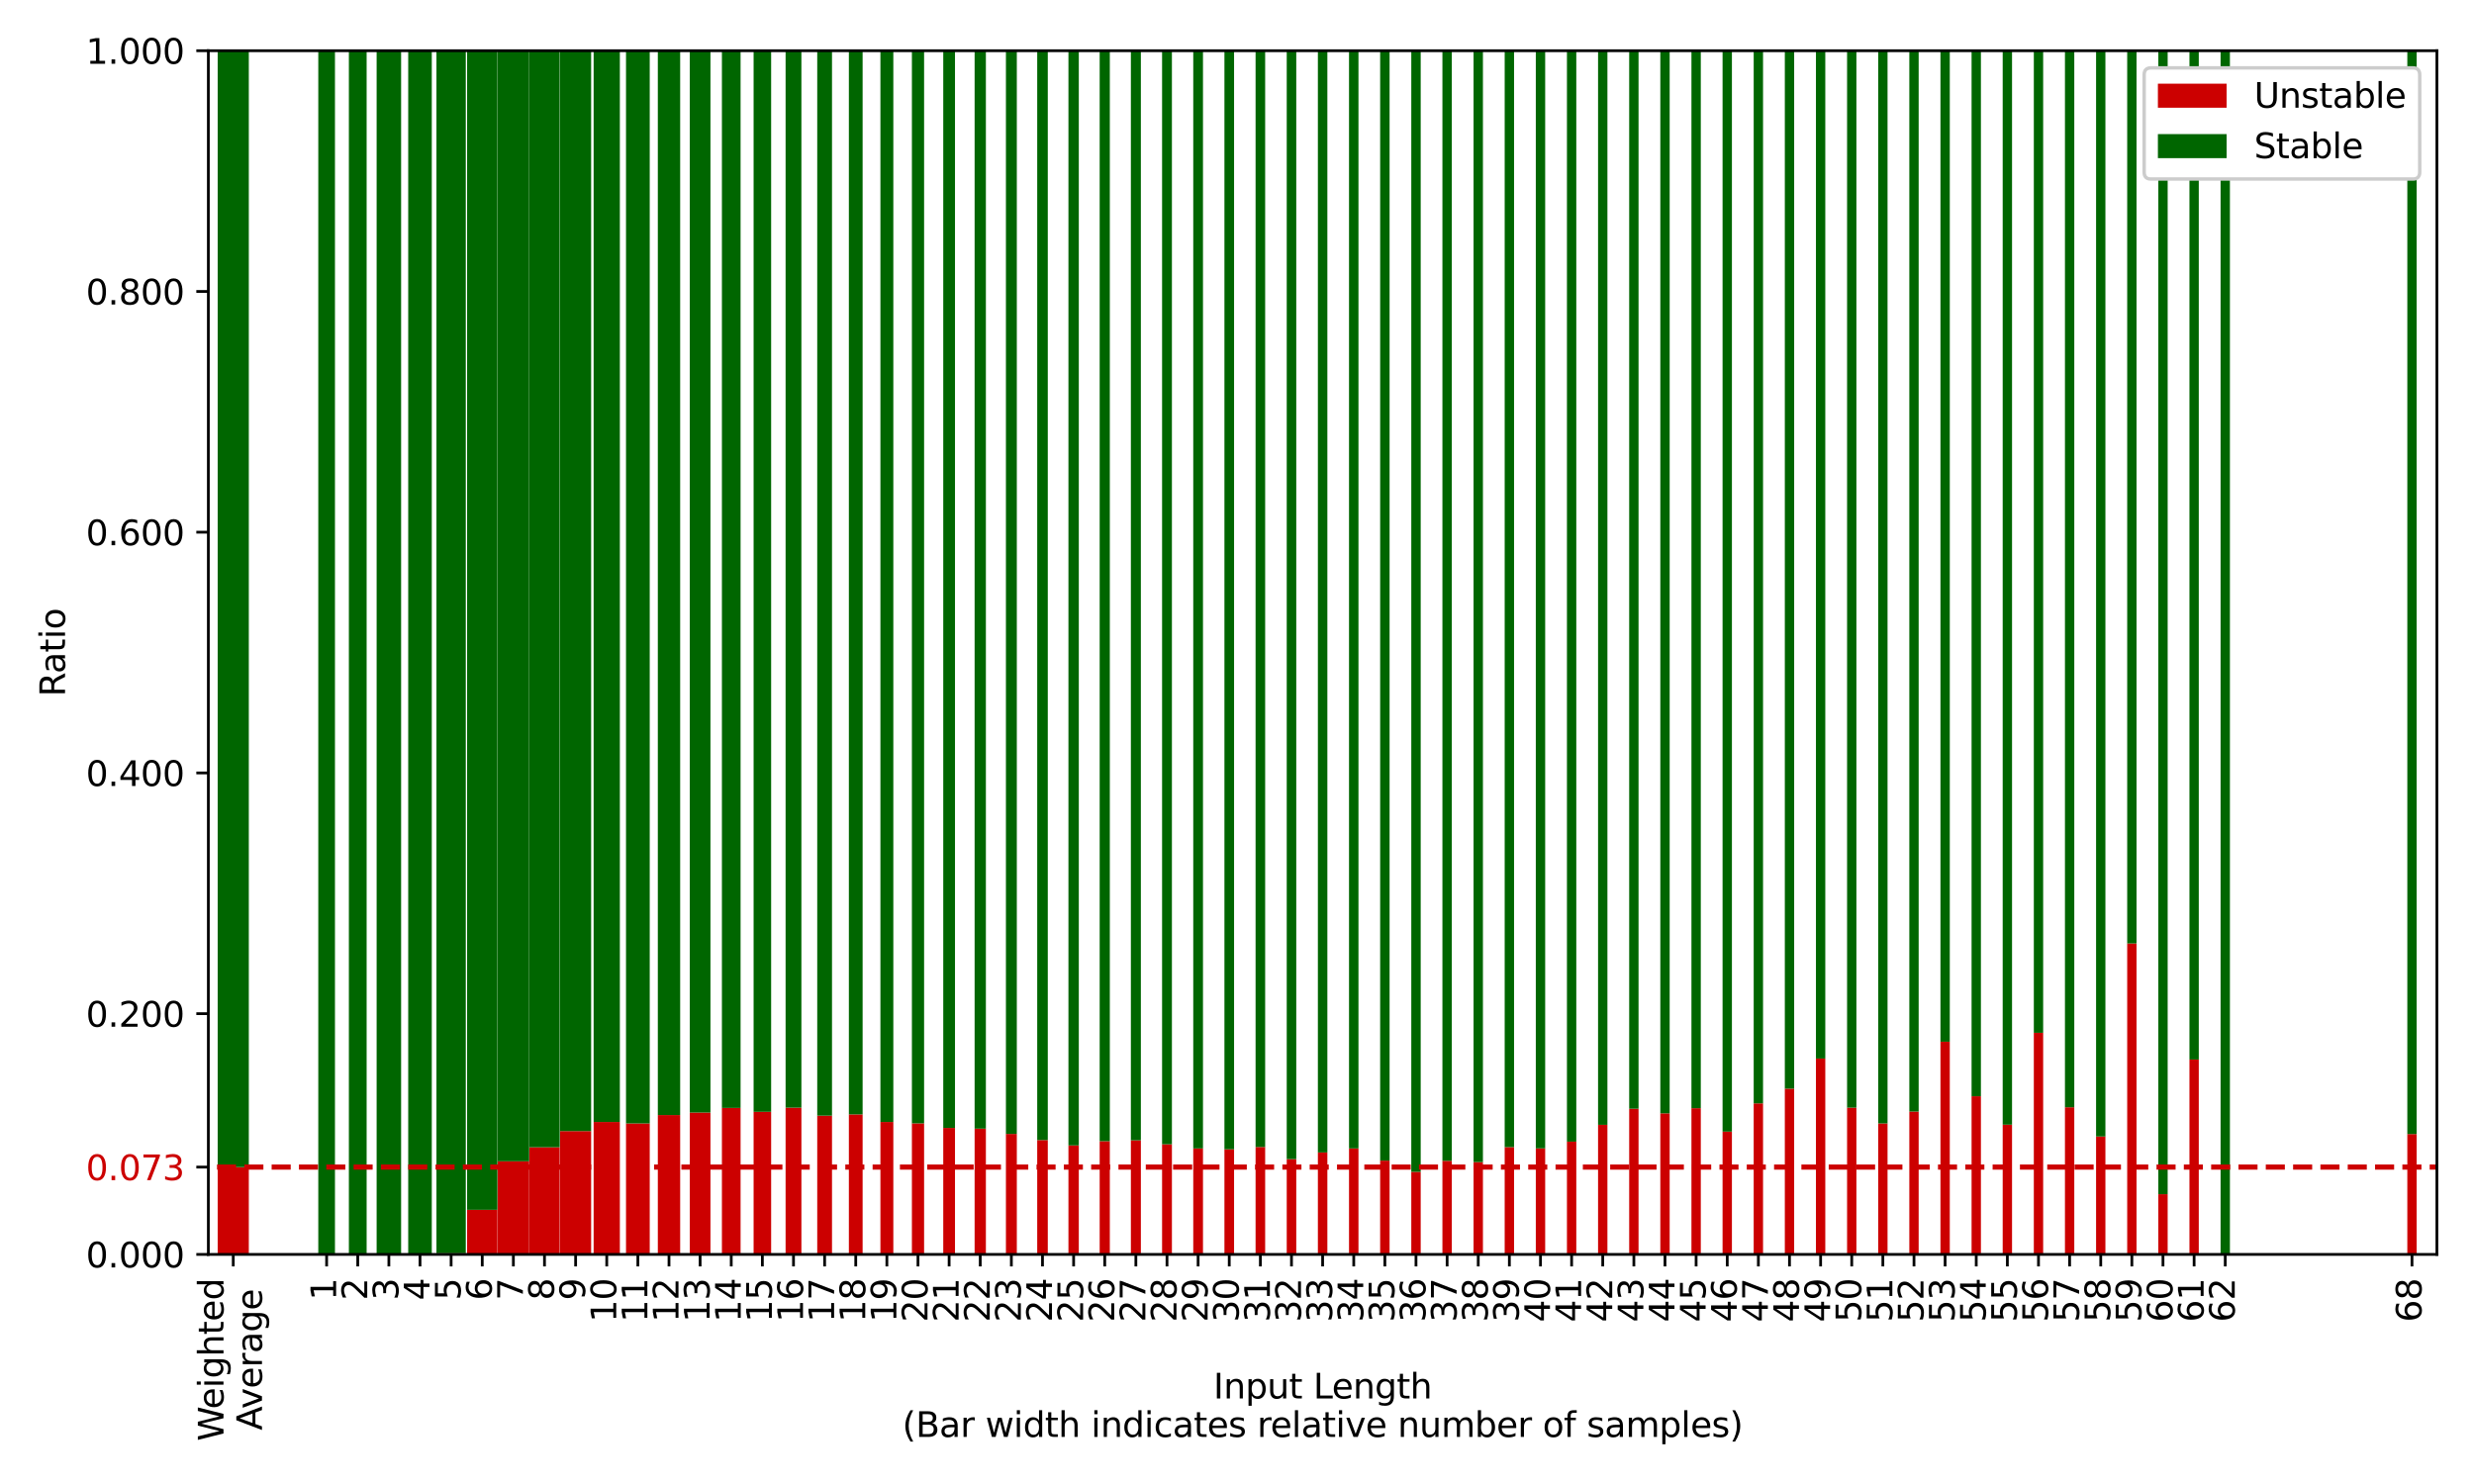 <?xml version="1.0" encoding="utf-8" standalone="no"?>
<!DOCTYPE svg PUBLIC "-//W3C//DTD SVG 1.1//EN"
  "http://www.w3.org/Graphics/SVG/1.1/DTD/svg11.dtd">
<svg xmlns:xlink="http://www.w3.org/1999/xlink" width="720pt" height="432pt" viewBox="0 0 720 432" xmlns="http://www.w3.org/2000/svg" version="1.1">
 <defs>
  <style type="text/css">*{stroke-linejoin: round; stroke-linecap: butt}</style>
 </defs>
 <g id="figure_1">
  <g id="patch_1">
   <path d="M 0 432 
L 720 432 
L 720 0 
L 0 0 
z
" style="fill: #ffffff"/>
  </g>
  <g id="axes_1">
   <g id="patch_2">
    <path d="M 60.635 365.161 
L 709.2 365.161 
L 709.2 14.76 
L 60.635 14.76 
z
" style="fill: #ffffff"/>
   </g>
   <g id="patch_3">
    <path d="M 63.352 365.161 
L 72.411 365.161 
L 72.411 339.748 
L 63.352 339.748 
z
" clip-path="url(#pfa77b6ecc9)" style="fill: #cc0000"/>
   </g>
   <g id="patch_4">
    <path d="M 92.629 365.161 
L 97.483 365.161 
L 97.483 365.161 
L 92.629 365.161 
z
" clip-path="url(#pfa77b6ecc9)" style="fill: #cc0000"/>
   </g>
   <g id="patch_5">
    <path d="M 101.53 365.161 
L 106.698 365.161 
L 106.698 365.161 
L 101.53 365.161 
z
" clip-path="url(#pfa77b6ecc9)" style="fill: #cc0000"/>
   </g>
   <g id="patch_6">
    <path d="M 109.61 365.161 
L 116.735 365.161 
L 116.735 365.161 
L 109.61 365.161 
z
" clip-path="url(#pfa77b6ecc9)" style="fill: #cc0000"/>
   </g>
   <g id="patch_7">
    <path d="M 118.802 365.161 
L 125.659 365.161 
L 125.659 365.152 
L 118.802 365.152 
z
" clip-path="url(#pfa77b6ecc9)" style="fill: #cc0000"/>
   </g>
   <g id="patch_8">
    <path d="M 127.017 365.161 
L 135.56 365.161 
L 135.56 364.815 
L 127.017 364.815 
z
" clip-path="url(#pfa77b6ecc9)" style="fill: #cc0000"/>
   </g>
   <g id="patch_9">
    <path d="M 135.937 365.161 
L 144.757 365.161 
L 144.757 352.178 
L 135.937 352.178 
z
" clip-path="url(#pfa77b6ecc9)" style="fill: #cc0000"/>
   </g>
   <g id="patch_10">
    <path d="M 144.811 365.161 
L 153.999 365.161 
L 153.999 338.052 
L 144.811 338.052 
z
" clip-path="url(#pfa77b6ecc9)" style="fill: #cc0000"/>
   </g>
   <g id="patch_11">
    <path d="M 154.024 365.161 
L 162.902 365.161 
L 162.902 333.962 
L 154.024 333.962 
z
" clip-path="url(#pfa77b6ecc9)" style="fill: #cc0000"/>
   </g>
   <g id="patch_12">
    <path d="M 163.002 365.161 
L 172.04 365.161 
L 172.04 329.257 
L 163.002 329.257 
z
" clip-path="url(#pfa77b6ecc9)" style="fill: #cc0000"/>
   </g>
   <g id="patch_13">
    <path d="M 172.763 365.161 
L 180.396 365.161 
L 180.396 326.619 
L 172.763 326.619 
z
" clip-path="url(#pfa77b6ecc9)" style="fill: #cc0000"/>
   </g>
   <g id="patch_14">
    <path d="M 182.186 365.161 
L 189.089 365.161 
L 189.089 327.041 
L 182.186 327.041 
z
" clip-path="url(#pfa77b6ecc9)" style="fill: #cc0000"/>
   </g>
   <g id="patch_15">
    <path d="M 191.446 365.161 
L 197.946 365.161 
L 197.946 324.6 
L 191.446 324.6 
z
" clip-path="url(#pfa77b6ecc9)" style="fill: #cc0000"/>
   </g>
   <g id="patch_16">
    <path d="M 200.745 365.161 
L 206.763 365.161 
L 206.763 323.86 
L 200.745 323.86 
z
" clip-path="url(#pfa77b6ecc9)" style="fill: #cc0000"/>
   </g>
   <g id="patch_17">
    <path d="M 210.095 365.161 
L 215.529 365.161 
L 215.529 322.524 
L 210.095 322.524 
z
" clip-path="url(#pfa77b6ecc9)" style="fill: #cc0000"/>
   </g>
   <g id="patch_18">
    <path d="M 219.319 365.161 
L 224.422 365.161 
L 224.422 323.655 
L 219.319 323.655 
z
" clip-path="url(#pfa77b6ecc9)" style="fill: #cc0000"/>
   </g>
   <g id="patch_19">
    <path d="M 228.628 365.161 
L 233.229 365.161 
L 233.229 322.441 
L 228.628 322.441 
z
" clip-path="url(#pfa77b6ecc9)" style="fill: #cc0000"/>
   </g>
   <g id="patch_20">
    <path d="M 237.837 365.161 
L 242.136 365.161 
L 242.136 324.761 
L 237.837 324.761 
z
" clip-path="url(#pfa77b6ecc9)" style="fill: #cc0000"/>
   </g>
   <g id="patch_21">
    <path d="M 247.044 365.161 
L 251.046 365.161 
L 251.046 324.41 
L 247.044 324.41 
z
" clip-path="url(#pfa77b6ecc9)" style="fill: #cc0000"/>
   </g>
   <g id="patch_22">
    <path d="M 256.224 365.161 
L 259.983 365.161 
L 259.983 326.606 
L 256.224 326.606 
z
" clip-path="url(#pfa77b6ecc9)" style="fill: #cc0000"/>
   </g>
   <g id="patch_23">
    <path d="M 265.386 365.161 
L 268.937 365.161 
L 268.937 327.007 
L 265.386 327.007 
z
" clip-path="url(#pfa77b6ecc9)" style="fill: #cc0000"/>
   </g>
   <g id="patch_24">
    <path d="M 274.51 365.161 
L 277.929 365.161 
L 277.929 328.345 
L 274.51 328.345 
z
" clip-path="url(#pfa77b6ecc9)" style="fill: #cc0000"/>
   </g>
   <g id="patch_25">
    <path d="M 283.638 365.161 
L 286.918 365.161 
L 286.918 328.558 
L 283.638 328.558 
z
" clip-path="url(#pfa77b6ecc9)" style="fill: #cc0000"/>
   </g>
   <g id="patch_26">
    <path d="M 292.75 365.161 
L 295.922 365.161 
L 295.922 330.079 
L 292.75 330.079 
z
" clip-path="url(#pfa77b6ecc9)" style="fill: #cc0000"/>
   </g>
   <g id="patch_27">
    <path d="M 301.855 365.161 
L 304.933 365.161 
L 304.933 331.879 
L 301.855 331.879 
z
" clip-path="url(#pfa77b6ecc9)" style="fill: #cc0000"/>
   </g>
   <g id="patch_28">
    <path d="M 310.944 365.161 
L 313.961 365.161 
L 313.961 333.426 
L 310.944 333.426 
z
" clip-path="url(#pfa77b6ecc9)" style="fill: #cc0000"/>
   </g>
   <g id="patch_29">
    <path d="M 320.034 365.161 
L 322.986 365.161 
L 322.986 332.2 
L 320.034 332.2 
z
" clip-path="url(#pfa77b6ecc9)" style="fill: #cc0000"/>
   </g>
   <g id="patch_30">
    <path d="M 329.115 365.161 
L 332.022 365.161 
L 332.022 331.941 
L 329.115 331.941 
z
" clip-path="url(#pfa77b6ecc9)" style="fill: #cc0000"/>
   </g>
   <g id="patch_31">
    <path d="M 338.196 365.161 
L 341.057 365.161 
L 341.057 333.104 
L 338.196 333.104 
z
" clip-path="url(#pfa77b6ecc9)" style="fill: #cc0000"/>
   </g>
   <g id="patch_32">
    <path d="M 347.269 365.161 
L 350.101 365.161 
L 350.101 334.313 
L 347.269 334.313 
z
" clip-path="url(#pfa77b6ecc9)" style="fill: #cc0000"/>
   </g>
   <g id="patch_33">
    <path d="M 356.34 365.161 
L 359.146 365.161 
L 359.146 334.553 
L 356.34 334.553 
z
" clip-path="url(#pfa77b6ecc9)" style="fill: #cc0000"/>
   </g>
   <g id="patch_34">
    <path d="M 365.406 365.161 
L 368.196 365.161 
L 368.196 333.879 
L 365.406 333.879 
z
" clip-path="url(#pfa77b6ecc9)" style="fill: #cc0000"/>
   </g>
   <g id="patch_35">
    <path d="M 374.472 365.161 
L 377.247 365.161 
L 377.247 337.425 
L 374.472 337.425 
z
" clip-path="url(#pfa77b6ecc9)" style="fill: #cc0000"/>
   </g>
   <g id="patch_36">
    <path d="M 383.537 365.161 
L 386.298 365.161 
L 386.298 335.49 
L 383.537 335.49 
z
" clip-path="url(#pfa77b6ecc9)" style="fill: #cc0000"/>
   </g>
   <g id="patch_37">
    <path d="M 392.6 365.161 
L 395.351 365.161 
L 395.351 334.31 
L 392.6 334.31 
z
" clip-path="url(#pfa77b6ecc9)" style="fill: #cc0000"/>
   </g>
   <g id="patch_38">
    <path d="M 401.661 365.161 
L 404.406 365.161 
L 404.406 337.865 
L 401.661 337.865 
z
" clip-path="url(#pfa77b6ecc9)" style="fill: #cc0000"/>
   </g>
   <g id="patch_39">
    <path d="M 410.723 365.161 
L 413.461 365.161 
L 413.461 341.122 
L 410.723 341.122 
z
" clip-path="url(#pfa77b6ecc9)" style="fill: #cc0000"/>
   </g>
   <g id="patch_40">
    <path d="M 419.783 365.161 
L 422.517 365.161 
L 422.517 337.923 
L 419.783 337.923 
z
" clip-path="url(#pfa77b6ecc9)" style="fill: #cc0000"/>
   </g>
   <g id="patch_41">
    <path d="M 428.843 365.161 
L 431.574 365.161 
L 431.574 338.276 
L 428.843 338.276 
z
" clip-path="url(#pfa77b6ecc9)" style="fill: #cc0000"/>
   </g>
   <g id="patch_42">
    <path d="M 437.902 365.161 
L 440.631 365.161 
L 440.631 333.928 
L 437.902 333.928 
z
" clip-path="url(#pfa77b6ecc9)" style="fill: #cc0000"/>
   </g>
   <g id="patch_43">
    <path d="M 446.961 365.161 
L 449.688 365.161 
L 449.688 334.298 
L 446.961 334.298 
z
" clip-path="url(#pfa77b6ecc9)" style="fill: #cc0000"/>
   </g>
   <g id="patch_44">
    <path d="M 456.021 365.161 
L 458.745 365.161 
L 458.745 332.337 
L 456.021 332.337 
z
" clip-path="url(#pfa77b6ecc9)" style="fill: #cc0000"/>
   </g>
   <g id="patch_45">
    <path d="M 465.08 365.161 
L 467.802 365.161 
L 467.802 327.436 
L 465.08 327.436 
z
" clip-path="url(#pfa77b6ecc9)" style="fill: #cc0000"/>
   </g>
   <g id="patch_46">
    <path d="M 474.138 365.161 
L 476.86 365.161 
L 476.86 322.75 
L 474.138 322.75 
z
" clip-path="url(#pfa77b6ecc9)" style="fill: #cc0000"/>
   </g>
   <g id="patch_47">
    <path d="M 483.197 365.161 
L 485.918 365.161 
L 485.918 324.105 
L 483.197 324.105 
z
" clip-path="url(#pfa77b6ecc9)" style="fill: #cc0000"/>
   </g>
   <g id="patch_48">
    <path d="M 492.256 365.161 
L 494.976 365.161 
L 494.976 322.597 
L 492.256 322.597 
z
" clip-path="url(#pfa77b6ecc9)" style="fill: #cc0000"/>
   </g>
   <g id="patch_49">
    <path d="M 501.314 365.161 
L 504.034 365.161 
L 504.034 329.41 
L 501.314 329.41 
z
" clip-path="url(#pfa77b6ecc9)" style="fill: #cc0000"/>
   </g>
   <g id="patch_50">
    <path d="M 510.372 365.161 
L 513.092 365.161 
L 513.092 321.2 
L 510.372 321.2 
z
" clip-path="url(#pfa77b6ecc9)" style="fill: #cc0000"/>
   </g>
   <g id="patch_51">
    <path d="M 519.43 365.161 
L 522.15 365.161 
L 522.15 316.916 
L 519.43 316.916 
z
" clip-path="url(#pfa77b6ecc9)" style="fill: #cc0000"/>
   </g>
   <g id="patch_52">
    <path d="M 528.489 365.161 
L 531.208 365.161 
L 531.208 308.136 
L 528.489 308.136 
z
" clip-path="url(#pfa77b6ecc9)" style="fill: #cc0000"/>
   </g>
   <g id="patch_53">
    <path d="M 537.547 365.161 
L 540.266 365.161 
L 540.266 322.441 
L 537.547 322.441 
z
" clip-path="url(#pfa77b6ecc9)" style="fill: #cc0000"/>
   </g>
   <g id="patch_54">
    <path d="M 546.606 365.161 
L 549.324 365.161 
L 549.324 327.028 
L 546.606 327.028 
z
" clip-path="url(#pfa77b6ecc9)" style="fill: #cc0000"/>
   </g>
   <g id="patch_55">
    <path d="M 555.664 365.161 
L 558.382 365.161 
L 558.382 323.58 
L 555.664 323.58 
z
" clip-path="url(#pfa77b6ecc9)" style="fill: #cc0000"/>
   </g>
   <g id="patch_56">
    <path d="M 564.722 365.161 
L 567.44 365.161 
L 567.44 303.25 
L 564.722 303.25 
z
" clip-path="url(#pfa77b6ecc9)" style="fill: #cc0000"/>
   </g>
   <g id="patch_57">
    <path d="M 573.78 365.161 
L 576.498 365.161 
L 576.498 319.128 
L 573.78 319.128 
z
" clip-path="url(#pfa77b6ecc9)" style="fill: #cc0000"/>
   </g>
   <g id="patch_58">
    <path d="M 582.838 365.161 
L 585.556 365.161 
L 585.556 327.391 
L 582.838 327.391 
z
" clip-path="url(#pfa77b6ecc9)" style="fill: #cc0000"/>
   </g>
   <g id="patch_59">
    <path d="M 591.897 365.161 
L 594.614 365.161 
L 594.614 300.658 
L 591.897 300.658 
z
" clip-path="url(#pfa77b6ecc9)" style="fill: #cc0000"/>
   </g>
   <g id="patch_60">
    <path d="M 600.955 365.161 
L 603.672 365.161 
L 603.672 322.334 
L 600.955 322.334 
z
" clip-path="url(#pfa77b6ecc9)" style="fill: #cc0000"/>
   </g>
   <g id="patch_61">
    <path d="M 610.013 365.161 
L 612.731 365.161 
L 612.731 330.836 
L 610.013 330.836 
z
" clip-path="url(#pfa77b6ecc9)" style="fill: #cc0000"/>
   </g>
   <g id="patch_62">
    <path d="M 619.071 365.161 
L 621.789 365.161 
L 621.789 274.641 
L 619.071 274.641 
z
" clip-path="url(#pfa77b6ecc9)" style="fill: #cc0000"/>
   </g>
   <g id="patch_63">
    <path d="M 628.129 365.161 
L 630.847 365.161 
L 630.847 347.641 
L 628.129 347.641 
z
" clip-path="url(#pfa77b6ecc9)" style="fill: #cc0000"/>
   </g>
   <g id="patch_64">
    <path d="M 637.188 365.161 
L 639.905 365.161 
L 639.905 308.429 
L 637.188 308.429 
z
" clip-path="url(#pfa77b6ecc9)" style="fill: #cc0000"/>
   </g>
   <g id="patch_65">
    <path d="M 646.246 365.161 
L 648.963 365.161 
L 648.963 365.161 
L 646.246 365.161 
z
" clip-path="url(#pfa77b6ecc9)" style="fill: #cc0000"/>
   </g>
   <g id="patch_66">
    <path d="M 700.595 365.161 
L 703.312 365.161 
L 703.312 330.121 
L 700.595 330.121 
z
" clip-path="url(#pfa77b6ecc9)" style="fill: #cc0000"/>
   </g>
   <g id="patch_67">
    <path d="M 63.352 339.748 
L 72.411 339.748 
L 72.411 14.76 
L 63.352 14.76 
z
" clip-path="url(#pfa77b6ecc9)" style="fill: #006600"/>
   </g>
   <g id="patch_68">
    <path d="M 92.629 365.161 
L 97.483 365.161 
L 97.483 14.76 
L 92.629 14.76 
z
" clip-path="url(#pfa77b6ecc9)" style="fill: #006600"/>
   </g>
   <g id="patch_69">
    <path d="M 101.53 365.161 
L 106.698 365.161 
L 106.698 14.76 
L 101.53 14.76 
z
" clip-path="url(#pfa77b6ecc9)" style="fill: #006600"/>
   </g>
   <g id="patch_70">
    <path d="M 109.61 365.161 
L 116.735 365.161 
L 116.735 14.76 
L 109.61 14.76 
z
" clip-path="url(#pfa77b6ecc9)" style="fill: #006600"/>
   </g>
   <g id="patch_71">
    <path d="M 118.802 365.152 
L 125.659 365.152 
L 125.659 14.76 
L 118.802 14.76 
z
" clip-path="url(#pfa77b6ecc9)" style="fill: #006600"/>
   </g>
   <g id="patch_72">
    <path d="M 127.017 364.815 
L 135.56 364.815 
L 135.56 14.76 
L 127.017 14.76 
z
" clip-path="url(#pfa77b6ecc9)" style="fill: #006600"/>
   </g>
   <g id="patch_73">
    <path d="M 135.937 352.178 
L 144.757 352.178 
L 144.757 14.76 
L 135.937 14.76 
z
" clip-path="url(#pfa77b6ecc9)" style="fill: #006600"/>
   </g>
   <g id="patch_74">
    <path d="M 144.811 338.052 
L 153.999 338.052 
L 153.999 14.76 
L 144.811 14.76 
z
" clip-path="url(#pfa77b6ecc9)" style="fill: #006600"/>
   </g>
   <g id="patch_75">
    <path d="M 154.024 333.962 
L 162.902 333.962 
L 162.902 14.76 
L 154.024 14.76 
z
" clip-path="url(#pfa77b6ecc9)" style="fill: #006600"/>
   </g>
   <g id="patch_76">
    <path d="M 163.002 329.257 
L 172.04 329.257 
L 172.04 14.76 
L 163.002 14.76 
z
" clip-path="url(#pfa77b6ecc9)" style="fill: #006600"/>
   </g>
   <g id="patch_77">
    <path d="M 172.763 326.619 
L 180.396 326.619 
L 180.396 14.76 
L 172.763 14.76 
z
" clip-path="url(#pfa77b6ecc9)" style="fill: #006600"/>
   </g>
   <g id="patch_78">
    <path d="M 182.186 327.041 
L 189.089 327.041 
L 189.089 14.76 
L 182.186 14.76 
z
" clip-path="url(#pfa77b6ecc9)" style="fill: #006600"/>
   </g>
   <g id="patch_79">
    <path d="M 191.446 324.6 
L 197.946 324.6 
L 197.946 14.76 
L 191.446 14.76 
z
" clip-path="url(#pfa77b6ecc9)" style="fill: #006600"/>
   </g>
   <g id="patch_80">
    <path d="M 200.745 323.86 
L 206.763 323.86 
L 206.763 14.76 
L 200.745 14.76 
z
" clip-path="url(#pfa77b6ecc9)" style="fill: #006600"/>
   </g>
   <g id="patch_81">
    <path d="M 210.095 322.524 
L 215.529 322.524 
L 215.529 14.76 
L 210.095 14.76 
z
" clip-path="url(#pfa77b6ecc9)" style="fill: #006600"/>
   </g>
   <g id="patch_82">
    <path d="M 219.319 323.655 
L 224.422 323.655 
L 224.422 14.76 
L 219.319 14.76 
z
" clip-path="url(#pfa77b6ecc9)" style="fill: #006600"/>
   </g>
   <g id="patch_83">
    <path d="M 228.628 322.441 
L 233.229 322.441 
L 233.229 14.76 
L 228.628 14.76 
z
" clip-path="url(#pfa77b6ecc9)" style="fill: #006600"/>
   </g>
   <g id="patch_84">
    <path d="M 237.837 324.761 
L 242.136 324.761 
L 242.136 14.76 
L 237.837 14.76 
z
" clip-path="url(#pfa77b6ecc9)" style="fill: #006600"/>
   </g>
   <g id="patch_85">
    <path d="M 247.044 324.41 
L 251.046 324.41 
L 251.046 14.76 
L 247.044 14.76 
z
" clip-path="url(#pfa77b6ecc9)" style="fill: #006600"/>
   </g>
   <g id="patch_86">
    <path d="M 256.224 326.606 
L 259.983 326.606 
L 259.983 14.76 
L 256.224 14.76 
z
" clip-path="url(#pfa77b6ecc9)" style="fill: #006600"/>
   </g>
   <g id="patch_87">
    <path d="M 265.386 327.007 
L 268.937 327.007 
L 268.937 14.76 
L 265.386 14.76 
z
" clip-path="url(#pfa77b6ecc9)" style="fill: #006600"/>
   </g>
   <g id="patch_88">
    <path d="M 274.51 328.345 
L 277.929 328.345 
L 277.929 14.76 
L 274.51 14.76 
z
" clip-path="url(#pfa77b6ecc9)" style="fill: #006600"/>
   </g>
   <g id="patch_89">
    <path d="M 283.638 328.558 
L 286.918 328.558 
L 286.918 14.76 
L 283.638 14.76 
z
" clip-path="url(#pfa77b6ecc9)" style="fill: #006600"/>
   </g>
   <g id="patch_90">
    <path d="M 292.75 330.079 
L 295.922 330.079 
L 295.922 14.76 
L 292.75 14.76 
z
" clip-path="url(#pfa77b6ecc9)" style="fill: #006600"/>
   </g>
   <g id="patch_91">
    <path d="M 301.855 331.879 
L 304.933 331.879 
L 304.933 14.76 
L 301.855 14.76 
z
" clip-path="url(#pfa77b6ecc9)" style="fill: #006600"/>
   </g>
   <g id="patch_92">
    <path d="M 310.944 333.426 
L 313.961 333.426 
L 313.961 14.76 
L 310.944 14.76 
z
" clip-path="url(#pfa77b6ecc9)" style="fill: #006600"/>
   </g>
   <g id="patch_93">
    <path d="M 320.034 332.2 
L 322.986 332.2 
L 322.986 14.76 
L 320.034 14.76 
z
" clip-path="url(#pfa77b6ecc9)" style="fill: #006600"/>
   </g>
   <g id="patch_94">
    <path d="M 329.115 331.941 
L 332.022 331.941 
L 332.022 14.76 
L 329.115 14.76 
z
" clip-path="url(#pfa77b6ecc9)" style="fill: #006600"/>
   </g>
   <g id="patch_95">
    <path d="M 338.196 333.104 
L 341.057 333.104 
L 341.057 14.76 
L 338.196 14.76 
z
" clip-path="url(#pfa77b6ecc9)" style="fill: #006600"/>
   </g>
   <g id="patch_96">
    <path d="M 347.269 334.313 
L 350.101 334.313 
L 350.101 14.76 
L 347.269 14.76 
z
" clip-path="url(#pfa77b6ecc9)" style="fill: #006600"/>
   </g>
   <g id="patch_97">
    <path d="M 356.34 334.553 
L 359.146 334.553 
L 359.146 14.76 
L 356.34 14.76 
z
" clip-path="url(#pfa77b6ecc9)" style="fill: #006600"/>
   </g>
   <g id="patch_98">
    <path d="M 365.406 333.879 
L 368.196 333.879 
L 368.196 14.76 
L 365.406 14.76 
z
" clip-path="url(#pfa77b6ecc9)" style="fill: #006600"/>
   </g>
   <g id="patch_99">
    <path d="M 374.472 337.425 
L 377.247 337.425 
L 377.247 14.76 
L 374.472 14.76 
z
" clip-path="url(#pfa77b6ecc9)" style="fill: #006600"/>
   </g>
   <g id="patch_100">
    <path d="M 383.537 335.49 
L 386.298 335.49 
L 386.298 14.76 
L 383.537 14.76 
z
" clip-path="url(#pfa77b6ecc9)" style="fill: #006600"/>
   </g>
   <g id="patch_101">
    <path d="M 392.6 334.31 
L 395.351 334.31 
L 395.351 14.76 
L 392.6 14.76 
z
" clip-path="url(#pfa77b6ecc9)" style="fill: #006600"/>
   </g>
   <g id="patch_102">
    <path d="M 401.661 337.865 
L 404.406 337.865 
L 404.406 14.76 
L 401.661 14.76 
z
" clip-path="url(#pfa77b6ecc9)" style="fill: #006600"/>
   </g>
   <g id="patch_103">
    <path d="M 410.723 341.122 
L 413.461 341.122 
L 413.461 14.76 
L 410.723 14.76 
z
" clip-path="url(#pfa77b6ecc9)" style="fill: #006600"/>
   </g>
   <g id="patch_104">
    <path d="M 419.783 337.923 
L 422.517 337.923 
L 422.517 14.76 
L 419.783 14.76 
z
" clip-path="url(#pfa77b6ecc9)" style="fill: #006600"/>
   </g>
   <g id="patch_105">
    <path d="M 428.843 338.276 
L 431.574 338.276 
L 431.574 14.76 
L 428.843 14.76 
z
" clip-path="url(#pfa77b6ecc9)" style="fill: #006600"/>
   </g>
   <g id="patch_106">
    <path d="M 437.902 333.928 
L 440.631 333.928 
L 440.631 14.76 
L 437.902 14.76 
z
" clip-path="url(#pfa77b6ecc9)" style="fill: #006600"/>
   </g>
   <g id="patch_107">
    <path d="M 446.961 334.298 
L 449.688 334.298 
L 449.688 14.76 
L 446.961 14.76 
z
" clip-path="url(#pfa77b6ecc9)" style="fill: #006600"/>
   </g>
   <g id="patch_108">
    <path d="M 456.021 332.337 
L 458.745 332.337 
L 458.745 14.76 
L 456.021 14.76 
z
" clip-path="url(#pfa77b6ecc9)" style="fill: #006600"/>
   </g>
   <g id="patch_109">
    <path d="M 465.08 327.436 
L 467.802 327.436 
L 467.802 14.76 
L 465.08 14.76 
z
" clip-path="url(#pfa77b6ecc9)" style="fill: #006600"/>
   </g>
   <g id="patch_110">
    <path d="M 474.138 322.75 
L 476.86 322.75 
L 476.86 14.76 
L 474.138 14.76 
z
" clip-path="url(#pfa77b6ecc9)" style="fill: #006600"/>
   </g>
   <g id="patch_111">
    <path d="M 483.197 324.105 
L 485.918 324.105 
L 485.918 14.76 
L 483.197 14.76 
z
" clip-path="url(#pfa77b6ecc9)" style="fill: #006600"/>
   </g>
   <g id="patch_112">
    <path d="M 492.256 322.597 
L 494.976 322.597 
L 494.976 14.76 
L 492.256 14.76 
z
" clip-path="url(#pfa77b6ecc9)" style="fill: #006600"/>
   </g>
   <g id="patch_113">
    <path d="M 501.314 329.41 
L 504.034 329.41 
L 504.034 14.76 
L 501.314 14.76 
z
" clip-path="url(#pfa77b6ecc9)" style="fill: #006600"/>
   </g>
   <g id="patch_114">
    <path d="M 510.372 321.2 
L 513.092 321.2 
L 513.092 14.76 
L 510.372 14.76 
z
" clip-path="url(#pfa77b6ecc9)" style="fill: #006600"/>
   </g>
   <g id="patch_115">
    <path d="M 519.43 316.916 
L 522.15 316.916 
L 522.15 14.76 
L 519.43 14.76 
z
" clip-path="url(#pfa77b6ecc9)" style="fill: #006600"/>
   </g>
   <g id="patch_116">
    <path d="M 528.489 308.136 
L 531.208 308.136 
L 531.208 14.76 
L 528.489 14.76 
z
" clip-path="url(#pfa77b6ecc9)" style="fill: #006600"/>
   </g>
   <g id="patch_117">
    <path d="M 537.547 322.441 
L 540.266 322.441 
L 540.266 14.76 
L 537.547 14.76 
z
" clip-path="url(#pfa77b6ecc9)" style="fill: #006600"/>
   </g>
   <g id="patch_118">
    <path d="M 546.606 327.028 
L 549.324 327.028 
L 549.324 14.76 
L 546.606 14.76 
z
" clip-path="url(#pfa77b6ecc9)" style="fill: #006600"/>
   </g>
   <g id="patch_119">
    <path d="M 555.664 323.58 
L 558.382 323.58 
L 558.382 14.76 
L 555.664 14.76 
z
" clip-path="url(#pfa77b6ecc9)" style="fill: #006600"/>
   </g>
   <g id="patch_120">
    <path d="M 564.722 303.25 
L 567.44 303.25 
L 567.44 14.76 
L 564.722 14.76 
z
" clip-path="url(#pfa77b6ecc9)" style="fill: #006600"/>
   </g>
   <g id="patch_121">
    <path d="M 573.78 319.128 
L 576.498 319.128 
L 576.498 14.76 
L 573.78 14.76 
z
" clip-path="url(#pfa77b6ecc9)" style="fill: #006600"/>
   </g>
   <g id="patch_122">
    <path d="M 582.838 327.391 
L 585.556 327.391 
L 585.556 14.76 
L 582.838 14.76 
z
" clip-path="url(#pfa77b6ecc9)" style="fill: #006600"/>
   </g>
   <g id="patch_123">
    <path d="M 591.897 300.658 
L 594.614 300.658 
L 594.614 14.76 
L 591.897 14.76 
z
" clip-path="url(#pfa77b6ecc9)" style="fill: #006600"/>
   </g>
   <g id="patch_124">
    <path d="M 600.955 322.334 
L 603.672 322.334 
L 603.672 14.76 
L 600.955 14.76 
z
" clip-path="url(#pfa77b6ecc9)" style="fill: #006600"/>
   </g>
   <g id="patch_125">
    <path d="M 610.013 330.836 
L 612.731 330.836 
L 612.731 14.76 
L 610.013 14.76 
z
" clip-path="url(#pfa77b6ecc9)" style="fill: #006600"/>
   </g>
   <g id="patch_126">
    <path d="M 619.071 274.641 
L 621.789 274.641 
L 621.789 14.76 
L 619.071 14.76 
z
" clip-path="url(#pfa77b6ecc9)" style="fill: #006600"/>
   </g>
   <g id="patch_127">
    <path d="M 628.129 347.641 
L 630.847 347.641 
L 630.847 14.76 
L 628.129 14.76 
z
" clip-path="url(#pfa77b6ecc9)" style="fill: #006600"/>
   </g>
   <g id="patch_128">
    <path d="M 637.188 308.429 
L 639.905 308.429 
L 639.905 14.76 
L 637.188 14.76 
z
" clip-path="url(#pfa77b6ecc9)" style="fill: #006600"/>
   </g>
   <g id="patch_129">
    <path d="M 646.246 365.161 
L 648.963 365.161 
L 648.963 14.76 
L 646.246 14.76 
z
" clip-path="url(#pfa77b6ecc9)" style="fill: #006600"/>
   </g>
   <g id="patch_130">
    <path d="M 700.595 330.121 
L 703.312 330.121 
L 703.312 14.76 
L 700.595 14.76 
z
" clip-path="url(#pfa77b6ecc9)" style="fill: #006600"/>
   </g>
   <g id="matplotlib.axis_1">
    <g id="xtick_1">
     <g id="line2d_1">
      <defs>
       <path id="m43dc06859a" d="M 0 0 
L 0 3.5 
" style="stroke: #000000; stroke-width: 0.8"/>
      </defs>
      <g>
       <use xlink:href="#m43dc06859a" x="67.882" y="365.161" style="stroke: #000000; stroke-width: 0.8"/>
      </g>
     </g>
     <g id="text_1">
      <!-- Weighted -->
      <g transform="translate(65.042 419.5) rotate(-90) scale(0.1 -0.1)">
       <defs>
        <path id="DejaVuSans-57" d="M 213 4666 
L 850 4666 
L 1831 722 
L 2809 4666 
L 3519 4666 
L 4500 722 
L 5478 4666 
L 6119 4666 
L 4947 0 
L 4153 0 
L 3169 4050 
L 2175 0 
L 1381 0 
L 213 4666 
z
" transform="scale(0.016)"/>
        <path id="DejaVuSans-65" d="M 3597 1894 
L 3597 1613 
L 953 1613 
Q 991 1019 1311 708 
Q 1631 397 2203 397 
Q 2534 397 2845 478 
Q 3156 559 3463 722 
L 3463 178 
Q 3153 47 2828 -22 
Q 2503 -91 2169 -91 
Q 1331 -91 842 396 
Q 353 884 353 1716 
Q 353 2575 817 3079 
Q 1281 3584 2069 3584 
Q 2775 3584 3186 3129 
Q 3597 2675 3597 1894 
z
M 3022 2063 
Q 3016 2534 2758 2815 
Q 2500 3097 2075 3097 
Q 1594 3097 1305 2825 
Q 1016 2553 972 2059 
L 3022 2063 
z
" transform="scale(0.016)"/>
        <path id="DejaVuSans-69" d="M 603 3500 
L 1178 3500 
L 1178 0 
L 603 0 
L 603 3500 
z
M 603 4863 
L 1178 4863 
L 1178 4134 
L 603 4134 
L 603 4863 
z
" transform="scale(0.016)"/>
        <path id="DejaVuSans-67" d="M 2906 1791 
Q 2906 2416 2648 2759 
Q 2391 3103 1925 3103 
Q 1463 3103 1205 2759 
Q 947 2416 947 1791 
Q 947 1169 1205 825 
Q 1463 481 1925 481 
Q 2391 481 2648 825 
Q 2906 1169 2906 1791 
z
M 3481 434 
Q 3481 -459 3084 -895 
Q 2688 -1331 1869 -1331 
Q 1566 -1331 1297 -1286 
Q 1028 -1241 775 -1147 
L 775 -588 
Q 1028 -725 1275 -790 
Q 1522 -856 1778 -856 
Q 2344 -856 2625 -561 
Q 2906 -266 2906 331 
L 2906 616 
Q 2728 306 2450 153 
Q 2172 0 1784 0 
Q 1141 0 747 490 
Q 353 981 353 1791 
Q 353 2603 747 3093 
Q 1141 3584 1784 3584 
Q 2172 3584 2450 3431 
Q 2728 3278 2906 2969 
L 2906 3500 
L 3481 3500 
L 3481 434 
z
" transform="scale(0.016)"/>
        <path id="DejaVuSans-68" d="M 3513 2113 
L 3513 0 
L 2938 0 
L 2938 2094 
Q 2938 2591 2744 2837 
Q 2550 3084 2163 3084 
Q 1697 3084 1428 2787 
Q 1159 2491 1159 1978 
L 1159 0 
L 581 0 
L 581 4863 
L 1159 4863 
L 1159 2956 
Q 1366 3272 1645 3428 
Q 1925 3584 2291 3584 
Q 2894 3584 3203 3211 
Q 3513 2838 3513 2113 
z
" transform="scale(0.016)"/>
        <path id="DejaVuSans-74" d="M 1172 4494 
L 1172 3500 
L 2356 3500 
L 2356 3053 
L 1172 3053 
L 1172 1153 
Q 1172 725 1289 603 
Q 1406 481 1766 481 
L 2356 481 
L 2356 0 
L 1766 0 
Q 1100 0 847 248 
Q 594 497 594 1153 
L 594 3053 
L 172 3053 
L 172 3500 
L 594 3500 
L 594 4494 
L 1172 4494 
z
" transform="scale(0.016)"/>
        <path id="DejaVuSans-64" d="M 2906 2969 
L 2906 4863 
L 3481 4863 
L 3481 0 
L 2906 0 
L 2906 525 
Q 2725 213 2448 61 
Q 2172 -91 1784 -91 
Q 1150 -91 751 415 
Q 353 922 353 1747 
Q 353 2572 751 3078 
Q 1150 3584 1784 3584 
Q 2172 3584 2448 3432 
Q 2725 3281 2906 2969 
z
M 947 1747 
Q 947 1113 1208 752 
Q 1469 391 1925 391 
Q 2381 391 2643 752 
Q 2906 1113 2906 1747 
Q 2906 2381 2643 2742 
Q 2381 3103 1925 3103 
Q 1469 3103 1208 2742 
Q 947 2381 947 1747 
z
" transform="scale(0.016)"/>
       </defs>
       <use xlink:href="#DejaVuSans-57"/>
       <use xlink:href="#DejaVuSans-65" transform="translate(93.002 0)"/>
       <use xlink:href="#DejaVuSans-69" transform="translate(154.525 0)"/>
       <use xlink:href="#DejaVuSans-67" transform="translate(182.309 0)"/>
       <use xlink:href="#DejaVuSans-68" transform="translate(245.785 0)"/>
       <use xlink:href="#DejaVuSans-74" transform="translate(309.164 0)"/>
       <use xlink:href="#DejaVuSans-65" transform="translate(348.373 0)"/>
       <use xlink:href="#DejaVuSans-64" transform="translate(409.896 0)"/>
      </g>
      <!-- Average -->
      <g transform="translate(76.24 416.363) rotate(-90) scale(0.1 -0.1)">
       <defs>
        <path id="DejaVuSans-41" d="M 2188 4044 
L 1331 1722 
L 3047 1722 
L 2188 4044 
z
M 1831 4666 
L 2547 4666 
L 4325 0 
L 3669 0 
L 3244 1197 
L 1141 1197 
L 716 0 
L 50 0 
L 1831 4666 
z
" transform="scale(0.016)"/>
        <path id="DejaVuSans-76" d="M 191 3500 
L 800 3500 
L 1894 563 
L 2988 3500 
L 3597 3500 
L 2284 0 
L 1503 0 
L 191 3500 
z
" transform="scale(0.016)"/>
        <path id="DejaVuSans-72" d="M 2631 2963 
Q 2534 3019 2420 3045 
Q 2306 3072 2169 3072 
Q 1681 3072 1420 2755 
Q 1159 2438 1159 1844 
L 1159 0 
L 581 0 
L 581 3500 
L 1159 3500 
L 1159 2956 
Q 1341 3275 1631 3429 
Q 1922 3584 2338 3584 
Q 2397 3584 2469 3576 
Q 2541 3569 2628 3553 
L 2631 2963 
z
" transform="scale(0.016)"/>
        <path id="DejaVuSans-61" d="M 2194 1759 
Q 1497 1759 1228 1600 
Q 959 1441 959 1056 
Q 959 750 1161 570 
Q 1363 391 1709 391 
Q 2188 391 2477 730 
Q 2766 1069 2766 1631 
L 2766 1759 
L 2194 1759 
z
M 3341 1997 
L 3341 0 
L 2766 0 
L 2766 531 
Q 2569 213 2275 61 
Q 1981 -91 1556 -91 
Q 1019 -91 701 211 
Q 384 513 384 1019 
Q 384 1609 779 1909 
Q 1175 2209 1959 2209 
L 2766 2209 
L 2766 2266 
Q 2766 2663 2505 2880 
Q 2244 3097 1772 3097 
Q 1472 3097 1187 3025 
Q 903 2953 641 2809 
L 641 3341 
Q 956 3463 1253 3523 
Q 1550 3584 1831 3584 
Q 2591 3584 2966 3190 
Q 3341 2797 3341 1997 
z
" transform="scale(0.016)"/>
       </defs>
       <use xlink:href="#DejaVuSans-41"/>
       <use xlink:href="#DejaVuSans-76" transform="translate(62.533 0)"/>
       <use xlink:href="#DejaVuSans-65" transform="translate(121.713 0)"/>
       <use xlink:href="#DejaVuSans-72" transform="translate(183.236 0)"/>
       <use xlink:href="#DejaVuSans-61" transform="translate(224.35 0)"/>
       <use xlink:href="#DejaVuSans-67" transform="translate(285.629 0)"/>
       <use xlink:href="#DejaVuSans-65" transform="translate(349.105 0)"/>
      </g>
     </g>
    </g>
    <g id="xtick_2">
     <g id="line2d_2">
      <g>
       <use xlink:href="#m43dc06859a" x="95.056" y="365.161" style="stroke: #000000; stroke-width: 0.8"/>
      </g>
     </g>
     <g id="text_2">
      <!-- 1 -->
      <g transform="translate(97.815 378.524) rotate(-90) scale(0.1 -0.1)">
       <defs>
        <path id="DejaVuSans-31" d="M 794 531 
L 1825 531 
L 1825 4091 
L 703 3866 
L 703 4441 
L 1819 4666 
L 2450 4666 
L 2450 531 
L 3481 531 
L 3481 0 
L 794 0 
L 794 531 
z
" transform="scale(0.016)"/>
       </defs>
       <use xlink:href="#DejaVuSans-31"/>
      </g>
     </g>
    </g>
    <g id="xtick_3">
     <g id="line2d_3">
      <g>
       <use xlink:href="#m43dc06859a" x="104.114" y="365.161" style="stroke: #000000; stroke-width: 0.8"/>
      </g>
     </g>
     <g id="text_3">
      <!-- 2 -->
      <g transform="translate(106.874 378.524) rotate(-90) scale(0.1 -0.1)">
       <defs>
        <path id="DejaVuSans-32" d="M 1228 531 
L 3431 531 
L 3431 0 
L 469 0 
L 469 531 
Q 828 903 1448 1529 
Q 2069 2156 2228 2338 
Q 2531 2678 2651 2914 
Q 2772 3150 2772 3378 
Q 2772 3750 2511 3984 
Q 2250 4219 1831 4219 
Q 1534 4219 1204 4116 
Q 875 4013 500 3803 
L 500 4441 
Q 881 4594 1212 4672 
Q 1544 4750 1819 4750 
Q 2544 4750 2975 4387 
Q 3406 4025 3406 3419 
Q 3406 3131 3298 2873 
Q 3191 2616 2906 2266 
Q 2828 2175 2409 1742 
Q 1991 1309 1228 531 
z
" transform="scale(0.016)"/>
       </defs>
       <use xlink:href="#DejaVuSans-32"/>
      </g>
     </g>
    </g>
    <g id="xtick_4">
     <g id="line2d_4">
      <g>
       <use xlink:href="#m43dc06859a" x="113.172" y="365.161" style="stroke: #000000; stroke-width: 0.8"/>
      </g>
     </g>
     <g id="text_4">
      <!-- 3 -->
      <g transform="translate(115.932 378.524) rotate(-90) scale(0.1 -0.1)">
       <defs>
        <path id="DejaVuSans-33" d="M 2597 2516 
Q 3050 2419 3304 2112 
Q 3559 1806 3559 1356 
Q 3559 666 3084 287 
Q 2609 -91 1734 -91 
Q 1441 -91 1130 -33 
Q 819 25 488 141 
L 488 750 
Q 750 597 1062 519 
Q 1375 441 1716 441 
Q 2309 441 2620 675 
Q 2931 909 2931 1356 
Q 2931 1769 2642 2001 
Q 2353 2234 1838 2234 
L 1294 2234 
L 1294 2753 
L 1863 2753 
Q 2328 2753 2575 2939 
Q 2822 3125 2822 3475 
Q 2822 3834 2567 4026 
Q 2313 4219 1838 4219 
Q 1578 4219 1281 4162 
Q 984 4106 628 3988 
L 628 4550 
Q 988 4650 1302 4700 
Q 1616 4750 1894 4750 
Q 2613 4750 3031 4423 
Q 3450 4097 3450 3541 
Q 3450 3153 3228 2886 
Q 3006 2619 2597 2516 
z
" transform="scale(0.016)"/>
       </defs>
       <use xlink:href="#DejaVuSans-33"/>
      </g>
     </g>
    </g>
    <g id="xtick_5">
     <g id="line2d_5">
      <g>
       <use xlink:href="#m43dc06859a" x="122.231" y="365.161" style="stroke: #000000; stroke-width: 0.8"/>
      </g>
     </g>
     <g id="text_5">
      <!-- 4 -->
      <g transform="translate(124.99 378.524) rotate(-90) scale(0.1 -0.1)">
       <defs>
        <path id="DejaVuSans-34" d="M 2419 4116 
L 825 1625 
L 2419 1625 
L 2419 4116 
z
M 2253 4666 
L 3047 4666 
L 3047 1625 
L 3713 1625 
L 3713 1100 
L 3047 1100 
L 3047 0 
L 2419 0 
L 2419 1100 
L 313 1100 
L 313 1709 
L 2253 4666 
z
" transform="scale(0.016)"/>
       </defs>
       <use xlink:href="#DejaVuSans-34"/>
      </g>
     </g>
    </g>
    <g id="xtick_6">
     <g id="line2d_6">
      <g>
       <use xlink:href="#m43dc06859a" x="131.289" y="365.161" style="stroke: #000000; stroke-width: 0.8"/>
      </g>
     </g>
     <g id="text_6">
      <!-- 5 -->
      <g transform="translate(134.048 378.524) rotate(-90) scale(0.1 -0.1)">
       <defs>
        <path id="DejaVuSans-35" d="M 691 4666 
L 3169 4666 
L 3169 4134 
L 1269 4134 
L 1269 2991 
Q 1406 3038 1543 3061 
Q 1681 3084 1819 3084 
Q 2600 3084 3056 2656 
Q 3513 2228 3513 1497 
Q 3513 744 3044 326 
Q 2575 -91 1722 -91 
Q 1428 -91 1123 -41 
Q 819 9 494 109 
L 494 744 
Q 775 591 1075 516 
Q 1375 441 1709 441 
Q 2250 441 2565 725 
Q 2881 1009 2881 1497 
Q 2881 1984 2565 2268 
Q 2250 2553 1709 2553 
Q 1456 2553 1204 2497 
Q 953 2441 691 2322 
L 691 4666 
z
" transform="scale(0.016)"/>
       </defs>
       <use xlink:href="#DejaVuSans-35"/>
      </g>
     </g>
    </g>
    <g id="xtick_7">
     <g id="line2d_7">
      <g>
       <use xlink:href="#m43dc06859a" x="140.347" y="365.161" style="stroke: #000000; stroke-width: 0.8"/>
      </g>
     </g>
     <g id="text_7">
      <!-- 6 -->
      <g transform="translate(143.106 378.524) rotate(-90) scale(0.1 -0.1)">
       <defs>
        <path id="DejaVuSans-36" d="M 2113 2584 
Q 1688 2584 1439 2293 
Q 1191 2003 1191 1497 
Q 1191 994 1439 701 
Q 1688 409 2113 409 
Q 2538 409 2786 701 
Q 3034 994 3034 1497 
Q 3034 2003 2786 2293 
Q 2538 2584 2113 2584 
z
M 3366 4563 
L 3366 3988 
Q 3128 4100 2886 4159 
Q 2644 4219 2406 4219 
Q 1781 4219 1451 3797 
Q 1122 3375 1075 2522 
Q 1259 2794 1537 2939 
Q 1816 3084 2150 3084 
Q 2853 3084 3261 2657 
Q 3669 2231 3669 1497 
Q 3669 778 3244 343 
Q 2819 -91 2113 -91 
Q 1303 -91 875 529 
Q 447 1150 447 2328 
Q 447 3434 972 4092 
Q 1497 4750 2381 4750 
Q 2619 4750 2861 4703 
Q 3103 4656 3366 4563 
z
" transform="scale(0.016)"/>
       </defs>
       <use xlink:href="#DejaVuSans-36"/>
      </g>
     </g>
    </g>
    <g id="xtick_8">
     <g id="line2d_8">
      <g>
       <use xlink:href="#m43dc06859a" x="149.405" y="365.161" style="stroke: #000000; stroke-width: 0.8"/>
      </g>
     </g>
     <g id="text_8">
      <!-- 7 -->
      <g transform="translate(152.164 378.524) rotate(-90) scale(0.1 -0.1)">
       <defs>
        <path id="DejaVuSans-37" d="M 525 4666 
L 3525 4666 
L 3525 4397 
L 1831 0 
L 1172 0 
L 2766 4134 
L 525 4134 
L 525 4666 
z
" transform="scale(0.016)"/>
       </defs>
       <use xlink:href="#DejaVuSans-37"/>
      </g>
     </g>
    </g>
    <g id="xtick_9">
     <g id="line2d_9">
      <g>
       <use xlink:href="#m43dc06859a" x="158.463" y="365.161" style="stroke: #000000; stroke-width: 0.8"/>
      </g>
     </g>
     <g id="text_9">
      <!-- 8 -->
      <g transform="translate(161.223 378.524) rotate(-90) scale(0.1 -0.1)">
       <defs>
        <path id="DejaVuSans-38" d="M 2034 2216 
Q 1584 2216 1326 1975 
Q 1069 1734 1069 1313 
Q 1069 891 1326 650 
Q 1584 409 2034 409 
Q 2484 409 2743 651 
Q 3003 894 3003 1313 
Q 3003 1734 2745 1975 
Q 2488 2216 2034 2216 
z
M 1403 2484 
Q 997 2584 770 2862 
Q 544 3141 544 3541 
Q 544 4100 942 4425 
Q 1341 4750 2034 4750 
Q 2731 4750 3128 4425 
Q 3525 4100 3525 3541 
Q 3525 3141 3298 2862 
Q 3072 2584 2669 2484 
Q 3125 2378 3379 2068 
Q 3634 1759 3634 1313 
Q 3634 634 3220 271 
Q 2806 -91 2034 -91 
Q 1263 -91 848 271 
Q 434 634 434 1313 
Q 434 1759 690 2068 
Q 947 2378 1403 2484 
z
M 1172 3481 
Q 1172 3119 1398 2916 
Q 1625 2713 2034 2713 
Q 2441 2713 2670 2916 
Q 2900 3119 2900 3481 
Q 2900 3844 2670 4047 
Q 2441 4250 2034 4250 
Q 1625 4250 1398 4047 
Q 1172 3844 1172 3481 
z
" transform="scale(0.016)"/>
       </defs>
       <use xlink:href="#DejaVuSans-38"/>
      </g>
     </g>
    </g>
    <g id="xtick_10">
     <g id="line2d_10">
      <g>
       <use xlink:href="#m43dc06859a" x="167.521" y="365.161" style="stroke: #000000; stroke-width: 0.8"/>
      </g>
     </g>
     <g id="text_10">
      <!-- 9 -->
      <g transform="translate(170.281 378.524) rotate(-90) scale(0.1 -0.1)">
       <defs>
        <path id="DejaVuSans-39" d="M 703 97 
L 703 672 
Q 941 559 1184 500 
Q 1428 441 1663 441 
Q 2288 441 2617 861 
Q 2947 1281 2994 2138 
Q 2813 1869 2534 1725 
Q 2256 1581 1919 1581 
Q 1219 1581 811 2004 
Q 403 2428 403 3163 
Q 403 3881 828 4315 
Q 1253 4750 1959 4750 
Q 2769 4750 3195 4129 
Q 3622 3509 3622 2328 
Q 3622 1225 3098 567 
Q 2575 -91 1691 -91 
Q 1453 -91 1209 -44 
Q 966 3 703 97 
z
M 1959 2075 
Q 2384 2075 2632 2365 
Q 2881 2656 2881 3163 
Q 2881 3666 2632 3958 
Q 2384 4250 1959 4250 
Q 1534 4250 1286 3958 
Q 1038 3666 1038 3163 
Q 1038 2656 1286 2365 
Q 1534 2075 1959 2075 
z
" transform="scale(0.016)"/>
       </defs>
       <use xlink:href="#DejaVuSans-39"/>
      </g>
     </g>
    </g>
    <g id="xtick_11">
     <g id="line2d_11">
      <g>
       <use xlink:href="#m43dc06859a" x="176.58" y="365.161" style="stroke: #000000; stroke-width: 0.8"/>
      </g>
     </g>
     <g id="text_11">
      <!-- 10 -->
      <g transform="translate(179.339 384.886) rotate(-90) scale(0.1 -0.1)">
       <defs>
        <path id="DejaVuSans-30" d="M 2034 4250 
Q 1547 4250 1301 3770 
Q 1056 3291 1056 2328 
Q 1056 1369 1301 889 
Q 1547 409 2034 409 
Q 2525 409 2770 889 
Q 3016 1369 3016 2328 
Q 3016 3291 2770 3770 
Q 2525 4250 2034 4250 
z
M 2034 4750 
Q 2819 4750 3233 4129 
Q 3647 3509 3647 2328 
Q 3647 1150 3233 529 
Q 2819 -91 2034 -91 
Q 1250 -91 836 529 
Q 422 1150 422 2328 
Q 422 3509 836 4129 
Q 1250 4750 2034 4750 
z
" transform="scale(0.016)"/>
       </defs>
       <use xlink:href="#DejaVuSans-31"/>
       <use xlink:href="#DejaVuSans-30" transform="translate(63.623 0)"/>
      </g>
     </g>
    </g>
    <g id="xtick_12">
     <g id="line2d_12">
      <g>
       <use xlink:href="#m43dc06859a" x="185.638" y="365.161" style="stroke: #000000; stroke-width: 0.8"/>
      </g>
     </g>
     <g id="text_12">
      <!-- 11 -->
      <g transform="translate(188.397 384.886) rotate(-90) scale(0.1 -0.1)">
       <use xlink:href="#DejaVuSans-31"/>
       <use xlink:href="#DejaVuSans-31" transform="translate(63.623 0)"/>
      </g>
     </g>
    </g>
    <g id="xtick_13">
     <g id="line2d_13">
      <g>
       <use xlink:href="#m43dc06859a" x="194.696" y="365.161" style="stroke: #000000; stroke-width: 0.8"/>
      </g>
     </g>
     <g id="text_13">
      <!-- 12 -->
      <g transform="translate(197.455 384.886) rotate(-90) scale(0.1 -0.1)">
       <use xlink:href="#DejaVuSans-31"/>
       <use xlink:href="#DejaVuSans-32" transform="translate(63.623 0)"/>
      </g>
     </g>
    </g>
    <g id="xtick_14">
     <g id="line2d_14">
      <g>
       <use xlink:href="#m43dc06859a" x="203.754" y="365.161" style="stroke: #000000; stroke-width: 0.8"/>
      </g>
     </g>
     <g id="text_14">
      <!-- 13 -->
      <g transform="translate(206.513 384.886) rotate(-90) scale(0.1 -0.1)">
       <use xlink:href="#DejaVuSans-31"/>
       <use xlink:href="#DejaVuSans-33" transform="translate(63.623 0)"/>
      </g>
     </g>
    </g>
    <g id="xtick_15">
     <g id="line2d_15">
      <g>
       <use xlink:href="#m43dc06859a" x="212.812" y="365.161" style="stroke: #000000; stroke-width: 0.8"/>
      </g>
     </g>
     <g id="text_15">
      <!-- 14 -->
      <g transform="translate(215.572 384.886) rotate(-90) scale(0.1 -0.1)">
       <use xlink:href="#DejaVuSans-31"/>
       <use xlink:href="#DejaVuSans-34" transform="translate(63.623 0)"/>
      </g>
     </g>
    </g>
    <g id="xtick_16">
     <g id="line2d_16">
      <g>
       <use xlink:href="#m43dc06859a" x="221.87" y="365.161" style="stroke: #000000; stroke-width: 0.8"/>
      </g>
     </g>
     <g id="text_16">
      <!-- 15 -->
      <g transform="translate(224.63 384.886) rotate(-90) scale(0.1 -0.1)">
       <use xlink:href="#DejaVuSans-31"/>
       <use xlink:href="#DejaVuSans-35" transform="translate(63.623 0)"/>
      </g>
     </g>
    </g>
    <g id="xtick_17">
     <g id="line2d_17">
      <g>
       <use xlink:href="#m43dc06859a" x="230.929" y="365.161" style="stroke: #000000; stroke-width: 0.8"/>
      </g>
     </g>
     <g id="text_17">
      <!-- 16 -->
      <g transform="translate(233.688 384.886) rotate(-90) scale(0.1 -0.1)">
       <use xlink:href="#DejaVuSans-31"/>
       <use xlink:href="#DejaVuSans-36" transform="translate(63.623 0)"/>
      </g>
     </g>
    </g>
    <g id="xtick_18">
     <g id="line2d_18">
      <g>
       <use xlink:href="#m43dc06859a" x="239.987" y="365.161" style="stroke: #000000; stroke-width: 0.8"/>
      </g>
     </g>
     <g id="text_18">
      <!-- 17 -->
      <g transform="translate(242.746 384.886) rotate(-90) scale(0.1 -0.1)">
       <use xlink:href="#DejaVuSans-31"/>
       <use xlink:href="#DejaVuSans-37" transform="translate(63.623 0)"/>
      </g>
     </g>
    </g>
    <g id="xtick_19">
     <g id="line2d_19">
      <g>
       <use xlink:href="#m43dc06859a" x="249.045" y="365.161" style="stroke: #000000; stroke-width: 0.8"/>
      </g>
     </g>
     <g id="text_19">
      <!-- 18 -->
      <g transform="translate(251.804 384.886) rotate(-90) scale(0.1 -0.1)">
       <use xlink:href="#DejaVuSans-31"/>
       <use xlink:href="#DejaVuSans-38" transform="translate(63.623 0)"/>
      </g>
     </g>
    </g>
    <g id="xtick_20">
     <g id="line2d_20">
      <g>
       <use xlink:href="#m43dc06859a" x="258.103" y="365.161" style="stroke: #000000; stroke-width: 0.8"/>
      </g>
     </g>
     <g id="text_20">
      <!-- 19 -->
      <g transform="translate(260.862 384.886) rotate(-90) scale(0.1 -0.1)">
       <use xlink:href="#DejaVuSans-31"/>
       <use xlink:href="#DejaVuSans-39" transform="translate(63.623 0)"/>
      </g>
     </g>
    </g>
    <g id="xtick_21">
     <g id="line2d_21">
      <g>
       <use xlink:href="#m43dc06859a" x="267.161" y="365.161" style="stroke: #000000; stroke-width: 0.8"/>
      </g>
     </g>
     <g id="text_21">
      <!-- 20 -->
      <g transform="translate(269.921 384.886) rotate(-90) scale(0.1 -0.1)">
       <use xlink:href="#DejaVuSans-32"/>
       <use xlink:href="#DejaVuSans-30" transform="translate(63.623 0)"/>
      </g>
     </g>
    </g>
    <g id="xtick_22">
     <g id="line2d_22">
      <g>
       <use xlink:href="#m43dc06859a" x="276.219" y="365.161" style="stroke: #000000; stroke-width: 0.8"/>
      </g>
     </g>
     <g id="text_22">
      <!-- 21 -->
      <g transform="translate(278.979 384.886) rotate(-90) scale(0.1 -0.1)">
       <use xlink:href="#DejaVuSans-32"/>
       <use xlink:href="#DejaVuSans-31" transform="translate(63.623 0)"/>
      </g>
     </g>
    </g>
    <g id="xtick_23">
     <g id="line2d_23">
      <g>
       <use xlink:href="#m43dc06859a" x="285.278" y="365.161" style="stroke: #000000; stroke-width: 0.8"/>
      </g>
     </g>
     <g id="text_23">
      <!-- 22 -->
      <g transform="translate(288.037 384.886) rotate(-90) scale(0.1 -0.1)">
       <use xlink:href="#DejaVuSans-32"/>
       <use xlink:href="#DejaVuSans-32" transform="translate(63.623 0)"/>
      </g>
     </g>
    </g>
    <g id="xtick_24">
     <g id="line2d_24">
      <g>
       <use xlink:href="#m43dc06859a" x="294.336" y="365.161" style="stroke: #000000; stroke-width: 0.8"/>
      </g>
     </g>
     <g id="text_24">
      <!-- 23 -->
      <g transform="translate(297.095 384.886) rotate(-90) scale(0.1 -0.1)">
       <use xlink:href="#DejaVuSans-32"/>
       <use xlink:href="#DejaVuSans-33" transform="translate(63.623 0)"/>
      </g>
     </g>
    </g>
    <g id="xtick_25">
     <g id="line2d_25">
      <g>
       <use xlink:href="#m43dc06859a" x="303.394" y="365.161" style="stroke: #000000; stroke-width: 0.8"/>
      </g>
     </g>
     <g id="text_25">
      <!-- 24 -->
      <g transform="translate(306.153 384.886) rotate(-90) scale(0.1 -0.1)">
       <use xlink:href="#DejaVuSans-32"/>
       <use xlink:href="#DejaVuSans-34" transform="translate(63.623 0)"/>
      </g>
     </g>
    </g>
    <g id="xtick_26">
     <g id="line2d_26">
      <g>
       <use xlink:href="#m43dc06859a" x="312.452" y="365.161" style="stroke: #000000; stroke-width: 0.8"/>
      </g>
     </g>
     <g id="text_26">
      <!-- 25 -->
      <g transform="translate(315.212 384.886) rotate(-90) scale(0.1 -0.1)">
       <use xlink:href="#DejaVuSans-32"/>
       <use xlink:href="#DejaVuSans-35" transform="translate(63.623 0)"/>
      </g>
     </g>
    </g>
    <g id="xtick_27">
     <g id="line2d_27">
      <g>
       <use xlink:href="#m43dc06859a" x="321.51" y="365.161" style="stroke: #000000; stroke-width: 0.8"/>
      </g>
     </g>
     <g id="text_27">
      <!-- 26 -->
      <g transform="translate(324.27 384.886) rotate(-90) scale(0.1 -0.1)">
       <use xlink:href="#DejaVuSans-32"/>
       <use xlink:href="#DejaVuSans-36" transform="translate(63.623 0)"/>
      </g>
     </g>
    </g>
    <g id="xtick_28">
     <g id="line2d_28">
      <g>
       <use xlink:href="#m43dc06859a" x="330.568" y="365.161" style="stroke: #000000; stroke-width: 0.8"/>
      </g>
     </g>
     <g id="text_28">
      <!-- 27 -->
      <g transform="translate(333.328 384.886) rotate(-90) scale(0.1 -0.1)">
       <use xlink:href="#DejaVuSans-32"/>
       <use xlink:href="#DejaVuSans-37" transform="translate(63.623 0)"/>
      </g>
     </g>
    </g>
    <g id="xtick_29">
     <g id="line2d_29">
      <g>
       <use xlink:href="#m43dc06859a" x="339.627" y="365.161" style="stroke: #000000; stroke-width: 0.8"/>
      </g>
     </g>
     <g id="text_29">
      <!-- 28 -->
      <g transform="translate(342.386 384.886) rotate(-90) scale(0.1 -0.1)">
       <use xlink:href="#DejaVuSans-32"/>
       <use xlink:href="#DejaVuSans-38" transform="translate(63.623 0)"/>
      </g>
     </g>
    </g>
    <g id="xtick_30">
     <g id="line2d_30">
      <g>
       <use xlink:href="#m43dc06859a" x="348.685" y="365.161" style="stroke: #000000; stroke-width: 0.8"/>
      </g>
     </g>
     <g id="text_30">
      <!-- 29 -->
      <g transform="translate(351.444 384.886) rotate(-90) scale(0.1 -0.1)">
       <use xlink:href="#DejaVuSans-32"/>
       <use xlink:href="#DejaVuSans-39" transform="translate(63.623 0)"/>
      </g>
     </g>
    </g>
    <g id="xtick_31">
     <g id="line2d_31">
      <g>
       <use xlink:href="#m43dc06859a" x="357.743" y="365.161" style="stroke: #000000; stroke-width: 0.8"/>
      </g>
     </g>
     <g id="text_31">
      <!-- 30 -->
      <g transform="translate(360.502 384.886) rotate(-90) scale(0.1 -0.1)">
       <use xlink:href="#DejaVuSans-33"/>
       <use xlink:href="#DejaVuSans-30" transform="translate(63.623 0)"/>
      </g>
     </g>
    </g>
    <g id="xtick_32">
     <g id="line2d_32">
      <g>
       <use xlink:href="#m43dc06859a" x="366.801" y="365.161" style="stroke: #000000; stroke-width: 0.8"/>
      </g>
     </g>
     <g id="text_32">
      <!-- 31 -->
      <g transform="translate(369.561 384.886) rotate(-90) scale(0.1 -0.1)">
       <use xlink:href="#DejaVuSans-33"/>
       <use xlink:href="#DejaVuSans-31" transform="translate(63.623 0)"/>
      </g>
     </g>
    </g>
    <g id="xtick_33">
     <g id="line2d_33">
      <g>
       <use xlink:href="#m43dc06859a" x="375.859" y="365.161" style="stroke: #000000; stroke-width: 0.8"/>
      </g>
     </g>
     <g id="text_33">
      <!-- 32 -->
      <g transform="translate(378.619 384.886) rotate(-90) scale(0.1 -0.1)">
       <use xlink:href="#DejaVuSans-33"/>
       <use xlink:href="#DejaVuSans-32" transform="translate(63.623 0)"/>
      </g>
     </g>
    </g>
    <g id="xtick_34">
     <g id="line2d_34">
      <g>
       <use xlink:href="#m43dc06859a" x="384.918" y="365.161" style="stroke: #000000; stroke-width: 0.8"/>
      </g>
     </g>
     <g id="text_34">
      <!-- 33 -->
      <g transform="translate(387.677 384.886) rotate(-90) scale(0.1 -0.1)">
       <use xlink:href="#DejaVuSans-33"/>
       <use xlink:href="#DejaVuSans-33" transform="translate(63.623 0)"/>
      </g>
     </g>
    </g>
    <g id="xtick_35">
     <g id="line2d_35">
      <g>
       <use xlink:href="#m43dc06859a" x="393.976" y="365.161" style="stroke: #000000; stroke-width: 0.8"/>
      </g>
     </g>
     <g id="text_35">
      <!-- 34 -->
      <g transform="translate(396.735 384.886) rotate(-90) scale(0.1 -0.1)">
       <use xlink:href="#DejaVuSans-33"/>
       <use xlink:href="#DejaVuSans-34" transform="translate(63.623 0)"/>
      </g>
     </g>
    </g>
    <g id="xtick_36">
     <g id="line2d_36">
      <g>
       <use xlink:href="#m43dc06859a" x="403.034" y="365.161" style="stroke: #000000; stroke-width: 0.8"/>
      </g>
     </g>
     <g id="text_36">
      <!-- 35 -->
      <g transform="translate(405.793 384.886) rotate(-90) scale(0.1 -0.1)">
       <use xlink:href="#DejaVuSans-33"/>
       <use xlink:href="#DejaVuSans-35" transform="translate(63.623 0)"/>
      </g>
     </g>
    </g>
    <g id="xtick_37">
     <g id="line2d_37">
      <g>
       <use xlink:href="#m43dc06859a" x="412.092" y="365.161" style="stroke: #000000; stroke-width: 0.8"/>
      </g>
     </g>
     <g id="text_37">
      <!-- 36 -->
      <g transform="translate(414.851 384.886) rotate(-90) scale(0.1 -0.1)">
       <use xlink:href="#DejaVuSans-33"/>
       <use xlink:href="#DejaVuSans-36" transform="translate(63.623 0)"/>
      </g>
     </g>
    </g>
    <g id="xtick_38">
     <g id="line2d_38">
      <g>
       <use xlink:href="#m43dc06859a" x="421.15" y="365.161" style="stroke: #000000; stroke-width: 0.8"/>
      </g>
     </g>
     <g id="text_38">
      <!-- 37 -->
      <g transform="translate(423.91 384.886) rotate(-90) scale(0.1 -0.1)">
       <use xlink:href="#DejaVuSans-33"/>
       <use xlink:href="#DejaVuSans-37" transform="translate(63.623 0)"/>
      </g>
     </g>
    </g>
    <g id="xtick_39">
     <g id="line2d_39">
      <g>
       <use xlink:href="#m43dc06859a" x="430.208" y="365.161" style="stroke: #000000; stroke-width: 0.8"/>
      </g>
     </g>
     <g id="text_39">
      <!-- 38 -->
      <g transform="translate(432.968 384.886) rotate(-90) scale(0.1 -0.1)">
       <use xlink:href="#DejaVuSans-33"/>
       <use xlink:href="#DejaVuSans-38" transform="translate(63.623 0)"/>
      </g>
     </g>
    </g>
    <g id="xtick_40">
     <g id="line2d_40">
      <g>
       <use xlink:href="#m43dc06859a" x="439.267" y="365.161" style="stroke: #000000; stroke-width: 0.8"/>
      </g>
     </g>
     <g id="text_40">
      <!-- 39 -->
      <g transform="translate(442.026 384.886) rotate(-90) scale(0.1 -0.1)">
       <use xlink:href="#DejaVuSans-33"/>
       <use xlink:href="#DejaVuSans-39" transform="translate(63.623 0)"/>
      </g>
     </g>
    </g>
    <g id="xtick_41">
     <g id="line2d_41">
      <g>
       <use xlink:href="#m43dc06859a" x="448.325" y="365.161" style="stroke: #000000; stroke-width: 0.8"/>
      </g>
     </g>
     <g id="text_41">
      <!-- 40 -->
      <g transform="translate(451.084 384.886) rotate(-90) scale(0.1 -0.1)">
       <use xlink:href="#DejaVuSans-34"/>
       <use xlink:href="#DejaVuSans-30" transform="translate(63.623 0)"/>
      </g>
     </g>
    </g>
    <g id="xtick_42">
     <g id="line2d_42">
      <g>
       <use xlink:href="#m43dc06859a" x="457.383" y="365.161" style="stroke: #000000; stroke-width: 0.8"/>
      </g>
     </g>
     <g id="text_42">
      <!-- 41 -->
      <g transform="translate(460.142 384.886) rotate(-90) scale(0.1 -0.1)">
       <use xlink:href="#DejaVuSans-34"/>
       <use xlink:href="#DejaVuSans-31" transform="translate(63.623 0)"/>
      </g>
     </g>
    </g>
    <g id="xtick_43">
     <g id="line2d_43">
      <g>
       <use xlink:href="#m43dc06859a" x="466.441" y="365.161" style="stroke: #000000; stroke-width: 0.8"/>
      </g>
     </g>
     <g id="text_43">
      <!-- 42 -->
      <g transform="translate(469.2 384.886) rotate(-90) scale(0.1 -0.1)">
       <use xlink:href="#DejaVuSans-34"/>
       <use xlink:href="#DejaVuSans-32" transform="translate(63.623 0)"/>
      </g>
     </g>
    </g>
    <g id="xtick_44">
     <g id="line2d_44">
      <g>
       <use xlink:href="#m43dc06859a" x="475.499" y="365.161" style="stroke: #000000; stroke-width: 0.8"/>
      </g>
     </g>
     <g id="text_44">
      <!-- 43 -->
      <g transform="translate(478.259 384.886) rotate(-90) scale(0.1 -0.1)">
       <use xlink:href="#DejaVuSans-34"/>
       <use xlink:href="#DejaVuSans-33" transform="translate(63.623 0)"/>
      </g>
     </g>
    </g>
    <g id="xtick_45">
     <g id="line2d_45">
      <g>
       <use xlink:href="#m43dc06859a" x="484.557" y="365.161" style="stroke: #000000; stroke-width: 0.8"/>
      </g>
     </g>
     <g id="text_45">
      <!-- 44 -->
      <g transform="translate(487.317 384.886) rotate(-90) scale(0.1 -0.1)">
       <use xlink:href="#DejaVuSans-34"/>
       <use xlink:href="#DejaVuSans-34" transform="translate(63.623 0)"/>
      </g>
     </g>
    </g>
    <g id="xtick_46">
     <g id="line2d_46">
      <g>
       <use xlink:href="#m43dc06859a" x="493.616" y="365.161" style="stroke: #000000; stroke-width: 0.8"/>
      </g>
     </g>
     <g id="text_46">
      <!-- 45 -->
      <g transform="translate(496.375 384.886) rotate(-90) scale(0.1 -0.1)">
       <use xlink:href="#DejaVuSans-34"/>
       <use xlink:href="#DejaVuSans-35" transform="translate(63.623 0)"/>
      </g>
     </g>
    </g>
    <g id="xtick_47">
     <g id="line2d_47">
      <g>
       <use xlink:href="#m43dc06859a" x="502.674" y="365.161" style="stroke: #000000; stroke-width: 0.8"/>
      </g>
     </g>
     <g id="text_47">
      <!-- 46 -->
      <g transform="translate(505.433 384.886) rotate(-90) scale(0.1 -0.1)">
       <use xlink:href="#DejaVuSans-34"/>
       <use xlink:href="#DejaVuSans-36" transform="translate(63.623 0)"/>
      </g>
     </g>
    </g>
    <g id="xtick_48">
     <g id="line2d_48">
      <g>
       <use xlink:href="#m43dc06859a" x="511.732" y="365.161" style="stroke: #000000; stroke-width: 0.8"/>
      </g>
     </g>
     <g id="text_48">
      <!-- 47 -->
      <g transform="translate(514.491 384.886) rotate(-90) scale(0.1 -0.1)">
       <use xlink:href="#DejaVuSans-34"/>
       <use xlink:href="#DejaVuSans-37" transform="translate(63.623 0)"/>
      </g>
     </g>
    </g>
    <g id="xtick_49">
     <g id="line2d_49">
      <g>
       <use xlink:href="#m43dc06859a" x="520.79" y="365.161" style="stroke: #000000; stroke-width: 0.8"/>
      </g>
     </g>
     <g id="text_49">
      <!-- 48 -->
      <g transform="translate(523.549 384.886) rotate(-90) scale(0.1 -0.1)">
       <use xlink:href="#DejaVuSans-34"/>
       <use xlink:href="#DejaVuSans-38" transform="translate(63.623 0)"/>
      </g>
     </g>
    </g>
    <g id="xtick_50">
     <g id="line2d_50">
      <g>
       <use xlink:href="#m43dc06859a" x="529.848" y="365.161" style="stroke: #000000; stroke-width: 0.8"/>
      </g>
     </g>
     <g id="text_50">
      <!-- 49 -->
      <g transform="translate(532.608 384.886) rotate(-90) scale(0.1 -0.1)">
       <use xlink:href="#DejaVuSans-34"/>
       <use xlink:href="#DejaVuSans-39" transform="translate(63.623 0)"/>
      </g>
     </g>
    </g>
    <g id="xtick_51">
     <g id="line2d_51">
      <g>
       <use xlink:href="#m43dc06859a" x="538.906" y="365.161" style="stroke: #000000; stroke-width: 0.8"/>
      </g>
     </g>
     <g id="text_51">
      <!-- 50 -->
      <g transform="translate(541.666 384.886) rotate(-90) scale(0.1 -0.1)">
       <use xlink:href="#DejaVuSans-35"/>
       <use xlink:href="#DejaVuSans-30" transform="translate(63.623 0)"/>
      </g>
     </g>
    </g>
    <g id="xtick_52">
     <g id="line2d_52">
      <g>
       <use xlink:href="#m43dc06859a" x="547.965" y="365.161" style="stroke: #000000; stroke-width: 0.8"/>
      </g>
     </g>
     <g id="text_52">
      <!-- 51 -->
      <g transform="translate(550.724 384.886) rotate(-90) scale(0.1 -0.1)">
       <use xlink:href="#DejaVuSans-35"/>
       <use xlink:href="#DejaVuSans-31" transform="translate(63.623 0)"/>
      </g>
     </g>
    </g>
    <g id="xtick_53">
     <g id="line2d_53">
      <g>
       <use xlink:href="#m43dc06859a" x="557.023" y="365.161" style="stroke: #000000; stroke-width: 0.8"/>
      </g>
     </g>
     <g id="text_53">
      <!-- 52 -->
      <g transform="translate(559.782 384.886) rotate(-90) scale(0.1 -0.1)">
       <use xlink:href="#DejaVuSans-35"/>
       <use xlink:href="#DejaVuSans-32" transform="translate(63.623 0)"/>
      </g>
     </g>
    </g>
    <g id="xtick_54">
     <g id="line2d_54">
      <g>
       <use xlink:href="#m43dc06859a" x="566.081" y="365.161" style="stroke: #000000; stroke-width: 0.8"/>
      </g>
     </g>
     <g id="text_54">
      <!-- 53 -->
      <g transform="translate(568.84 384.886) rotate(-90) scale(0.1 -0.1)">
       <use xlink:href="#DejaVuSans-35"/>
       <use xlink:href="#DejaVuSans-33" transform="translate(63.623 0)"/>
      </g>
     </g>
    </g>
    <g id="xtick_55">
     <g id="line2d_55">
      <g>
       <use xlink:href="#m43dc06859a" x="575.139" y="365.161" style="stroke: #000000; stroke-width: 0.8"/>
      </g>
     </g>
     <g id="text_55">
      <!-- 54 -->
      <g transform="translate(577.898 384.886) rotate(-90) scale(0.1 -0.1)">
       <use xlink:href="#DejaVuSans-35"/>
       <use xlink:href="#DejaVuSans-34" transform="translate(63.623 0)"/>
      </g>
     </g>
    </g>
    <g id="xtick_56">
     <g id="line2d_56">
      <g>
       <use xlink:href="#m43dc06859a" x="584.197" y="365.161" style="stroke: #000000; stroke-width: 0.8"/>
      </g>
     </g>
     <g id="text_56">
      <!-- 55 -->
      <g transform="translate(586.957 384.886) rotate(-90) scale(0.1 -0.1)">
       <use xlink:href="#DejaVuSans-35"/>
       <use xlink:href="#DejaVuSans-35" transform="translate(63.623 0)"/>
      </g>
     </g>
    </g>
    <g id="xtick_57">
     <g id="line2d_57">
      <g>
       <use xlink:href="#m43dc06859a" x="593.255" y="365.161" style="stroke: #000000; stroke-width: 0.8"/>
      </g>
     </g>
     <g id="text_57">
      <!-- 56 -->
      <g transform="translate(596.015 384.886) rotate(-90) scale(0.1 -0.1)">
       <use xlink:href="#DejaVuSans-35"/>
       <use xlink:href="#DejaVuSans-36" transform="translate(63.623 0)"/>
      </g>
     </g>
    </g>
    <g id="xtick_58">
     <g id="line2d_58">
      <g>
       <use xlink:href="#m43dc06859a" x="602.314" y="365.161" style="stroke: #000000; stroke-width: 0.8"/>
      </g>
     </g>
     <g id="text_58">
      <!-- 57 -->
      <g transform="translate(605.073 384.886) rotate(-90) scale(0.1 -0.1)">
       <use xlink:href="#DejaVuSans-35"/>
       <use xlink:href="#DejaVuSans-37" transform="translate(63.623 0)"/>
      </g>
     </g>
    </g>
    <g id="xtick_59">
     <g id="line2d_59">
      <g>
       <use xlink:href="#m43dc06859a" x="611.372" y="365.161" style="stroke: #000000; stroke-width: 0.8"/>
      </g>
     </g>
     <g id="text_59">
      <!-- 58 -->
      <g transform="translate(614.131 384.886) rotate(-90) scale(0.1 -0.1)">
       <use xlink:href="#DejaVuSans-35"/>
       <use xlink:href="#DejaVuSans-38" transform="translate(63.623 0)"/>
      </g>
     </g>
    </g>
    <g id="xtick_60">
     <g id="line2d_60">
      <g>
       <use xlink:href="#m43dc06859a" x="620.43" y="365.161" style="stroke: #000000; stroke-width: 0.8"/>
      </g>
     </g>
     <g id="text_60">
      <!-- 59 -->
      <g transform="translate(623.189 384.886) rotate(-90) scale(0.1 -0.1)">
       <use xlink:href="#DejaVuSans-35"/>
       <use xlink:href="#DejaVuSans-39" transform="translate(63.623 0)"/>
      </g>
     </g>
    </g>
    <g id="xtick_61">
     <g id="line2d_61">
      <g>
       <use xlink:href="#m43dc06859a" x="629.488" y="365.161" style="stroke: #000000; stroke-width: 0.8"/>
      </g>
     </g>
     <g id="text_61">
      <!-- 60 -->
      <g transform="translate(632.247 384.886) rotate(-90) scale(0.1 -0.1)">
       <use xlink:href="#DejaVuSans-36"/>
       <use xlink:href="#DejaVuSans-30" transform="translate(63.623 0)"/>
      </g>
     </g>
    </g>
    <g id="xtick_62">
     <g id="line2d_62">
      <g>
       <use xlink:href="#m43dc06859a" x="638.546" y="365.161" style="stroke: #000000; stroke-width: 0.8"/>
      </g>
     </g>
     <g id="text_62">
      <!-- 61 -->
      <g transform="translate(641.306 384.886) rotate(-90) scale(0.1 -0.1)">
       <use xlink:href="#DejaVuSans-36"/>
       <use xlink:href="#DejaVuSans-31" transform="translate(63.623 0)"/>
      </g>
     </g>
    </g>
    <g id="xtick_63">
     <g id="line2d_63">
      <g>
       <use xlink:href="#m43dc06859a" x="647.604" y="365.161" style="stroke: #000000; stroke-width: 0.8"/>
      </g>
     </g>
     <g id="text_63">
      <!-- 62 -->
      <g transform="translate(650.364 384.886) rotate(-90) scale(0.1 -0.1)">
       <use xlink:href="#DejaVuSans-36"/>
       <use xlink:href="#DejaVuSans-32" transform="translate(63.623 0)"/>
      </g>
     </g>
    </g>
    <g id="xtick_64">
     <g id="line2d_64">
      <g>
       <use xlink:href="#m43dc06859a" x="701.953" y="365.161" style="stroke: #000000; stroke-width: 0.8"/>
      </g>
     </g>
     <g id="text_64">
      <!-- 68 -->
      <g transform="translate(704.713 384.886) rotate(-90) scale(0.1 -0.1)">
       <use xlink:href="#DejaVuSans-36"/>
       <use xlink:href="#DejaVuSans-38" transform="translate(63.623 0)"/>
      </g>
     </g>
    </g>
    <g id="text_65">
     <!-- Input Length -->
     <g transform="translate(353.135 407.099) scale(0.1 -0.1)">
      <defs>
       <path id="DejaVuSans-49" d="M 628 4666 
L 1259 4666 
L 1259 0 
L 628 0 
L 628 4666 
z
" transform="scale(0.016)"/>
       <path id="DejaVuSans-6e" d="M 3513 2113 
L 3513 0 
L 2938 0 
L 2938 2094 
Q 2938 2591 2744 2837 
Q 2550 3084 2163 3084 
Q 1697 3084 1428 2787 
Q 1159 2491 1159 1978 
L 1159 0 
L 581 0 
L 581 3500 
L 1159 3500 
L 1159 2956 
Q 1366 3272 1645 3428 
Q 1925 3584 2291 3584 
Q 2894 3584 3203 3211 
Q 3513 2838 3513 2113 
z
" transform="scale(0.016)"/>
       <path id="DejaVuSans-70" d="M 1159 525 
L 1159 -1331 
L 581 -1331 
L 581 3500 
L 1159 3500 
L 1159 2969 
Q 1341 3281 1617 3432 
Q 1894 3584 2278 3584 
Q 2916 3584 3314 3078 
Q 3713 2572 3713 1747 
Q 3713 922 3314 415 
Q 2916 -91 2278 -91 
Q 1894 -91 1617 61 
Q 1341 213 1159 525 
z
M 3116 1747 
Q 3116 2381 2855 2742 
Q 2594 3103 2138 3103 
Q 1681 3103 1420 2742 
Q 1159 2381 1159 1747 
Q 1159 1113 1420 752 
Q 1681 391 2138 391 
Q 2594 391 2855 752 
Q 3116 1113 3116 1747 
z
" transform="scale(0.016)"/>
       <path id="DejaVuSans-75" d="M 544 1381 
L 544 3500 
L 1119 3500 
L 1119 1403 
Q 1119 906 1312 657 
Q 1506 409 1894 409 
Q 2359 409 2629 706 
Q 2900 1003 2900 1516 
L 2900 3500 
L 3475 3500 
L 3475 0 
L 2900 0 
L 2900 538 
Q 2691 219 2414 64 
Q 2138 -91 1772 -91 
Q 1169 -91 856 284 
Q 544 659 544 1381 
z
M 1991 3584 
L 1991 3584 
z
" transform="scale(0.016)"/>
       <path id="DejaVuSans-20" transform="scale(0.016)"/>
       <path id="DejaVuSans-4c" d="M 628 4666 
L 1259 4666 
L 1259 531 
L 3531 531 
L 3531 0 
L 628 0 
L 628 4666 
z
" transform="scale(0.016)"/>
      </defs>
      <use xlink:href="#DejaVuSans-49"/>
      <use xlink:href="#DejaVuSans-6e" transform="translate(29.492 0)"/>
      <use xlink:href="#DejaVuSans-70" transform="translate(92.871 0)"/>
      <use xlink:href="#DejaVuSans-75" transform="translate(156.348 0)"/>
      <use xlink:href="#DejaVuSans-74" transform="translate(219.727 0)"/>
      <use xlink:href="#DejaVuSans-20" transform="translate(258.936 0)"/>
      <use xlink:href="#DejaVuSans-4c" transform="translate(290.723 0)"/>
      <use xlink:href="#DejaVuSans-65" transform="translate(344.686 0)"/>
      <use xlink:href="#DejaVuSans-6e" transform="translate(406.209 0)"/>
      <use xlink:href="#DejaVuSans-67" transform="translate(469.588 0)"/>
      <use xlink:href="#DejaVuSans-74" transform="translate(533.064 0)"/>
      <use xlink:href="#DejaVuSans-68" transform="translate(572.273 0)"/>
     </g>
     <!-- (Bar width indicates relative number of samples) -->
     <g transform="translate(262.6 418.296) scale(0.1 -0.1)">
      <defs>
       <path id="DejaVuSans-28" d="M 1984 4856 
Q 1566 4138 1362 3434 
Q 1159 2731 1159 2009 
Q 1159 1288 1364 580 
Q 1569 -128 1984 -844 
L 1484 -844 
Q 1016 -109 783 600 
Q 550 1309 550 2009 
Q 550 2706 781 3412 
Q 1013 4119 1484 4856 
L 1984 4856 
z
" transform="scale(0.016)"/>
       <path id="DejaVuSans-42" d="M 1259 2228 
L 1259 519 
L 2272 519 
Q 2781 519 3026 730 
Q 3272 941 3272 1375 
Q 3272 1813 3026 2020 
Q 2781 2228 2272 2228 
L 1259 2228 
z
M 1259 4147 
L 1259 2741 
L 2194 2741 
Q 2656 2741 2882 2914 
Q 3109 3088 3109 3444 
Q 3109 3797 2882 3972 
Q 2656 4147 2194 4147 
L 1259 4147 
z
M 628 4666 
L 2241 4666 
Q 2963 4666 3353 4366 
Q 3744 4066 3744 3513 
Q 3744 3084 3544 2831 
Q 3344 2578 2956 2516 
Q 3422 2416 3680 2098 
Q 3938 1781 3938 1306 
Q 3938 681 3513 340 
Q 3088 0 2303 0 
L 628 0 
L 628 4666 
z
" transform="scale(0.016)"/>
       <path id="DejaVuSans-77" d="M 269 3500 
L 844 3500 
L 1563 769 
L 2278 3500 
L 2956 3500 
L 3675 769 
L 4391 3500 
L 4966 3500 
L 4050 0 
L 3372 0 
L 2619 2869 
L 1863 0 
L 1184 0 
L 269 3500 
z
" transform="scale(0.016)"/>
       <path id="DejaVuSans-63" d="M 3122 3366 
L 3122 2828 
Q 2878 2963 2633 3030 
Q 2388 3097 2138 3097 
Q 1578 3097 1268 2742 
Q 959 2388 959 1747 
Q 959 1106 1268 751 
Q 1578 397 2138 397 
Q 2388 397 2633 464 
Q 2878 531 3122 666 
L 3122 134 
Q 2881 22 2623 -34 
Q 2366 -91 2075 -91 
Q 1284 -91 818 406 
Q 353 903 353 1747 
Q 353 2603 823 3093 
Q 1294 3584 2113 3584 
Q 2378 3584 2631 3529 
Q 2884 3475 3122 3366 
z
" transform="scale(0.016)"/>
       <path id="DejaVuSans-73" d="M 2834 3397 
L 2834 2853 
Q 2591 2978 2328 3040 
Q 2066 3103 1784 3103 
Q 1356 3103 1142 2972 
Q 928 2841 928 2578 
Q 928 2378 1081 2264 
Q 1234 2150 1697 2047 
L 1894 2003 
Q 2506 1872 2764 1633 
Q 3022 1394 3022 966 
Q 3022 478 2636 193 
Q 2250 -91 1575 -91 
Q 1294 -91 989 -36 
Q 684 19 347 128 
L 347 722 
Q 666 556 975 473 
Q 1284 391 1588 391 
Q 1994 391 2212 530 
Q 2431 669 2431 922 
Q 2431 1156 2273 1281 
Q 2116 1406 1581 1522 
L 1381 1569 
Q 847 1681 609 1914 
Q 372 2147 372 2553 
Q 372 3047 722 3315 
Q 1072 3584 1716 3584 
Q 2034 3584 2315 3537 
Q 2597 3491 2834 3397 
z
" transform="scale(0.016)"/>
       <path id="DejaVuSans-6c" d="M 603 4863 
L 1178 4863 
L 1178 0 
L 603 0 
L 603 4863 
z
" transform="scale(0.016)"/>
       <path id="DejaVuSans-6d" d="M 3328 2828 
Q 3544 3216 3844 3400 
Q 4144 3584 4550 3584 
Q 5097 3584 5394 3201 
Q 5691 2819 5691 2113 
L 5691 0 
L 5113 0 
L 5113 2094 
Q 5113 2597 4934 2840 
Q 4756 3084 4391 3084 
Q 3944 3084 3684 2787 
Q 3425 2491 3425 1978 
L 3425 0 
L 2847 0 
L 2847 2094 
Q 2847 2600 2669 2842 
Q 2491 3084 2119 3084 
Q 1678 3084 1418 2786 
Q 1159 2488 1159 1978 
L 1159 0 
L 581 0 
L 581 3500 
L 1159 3500 
L 1159 2956 
Q 1356 3278 1631 3431 
Q 1906 3584 2284 3584 
Q 2666 3584 2933 3390 
Q 3200 3197 3328 2828 
z
" transform="scale(0.016)"/>
       <path id="DejaVuSans-62" d="M 3116 1747 
Q 3116 2381 2855 2742 
Q 2594 3103 2138 3103 
Q 1681 3103 1420 2742 
Q 1159 2381 1159 1747 
Q 1159 1113 1420 752 
Q 1681 391 2138 391 
Q 2594 391 2855 752 
Q 3116 1113 3116 1747 
z
M 1159 2969 
Q 1341 3281 1617 3432 
Q 1894 3584 2278 3584 
Q 2916 3584 3314 3078 
Q 3713 2572 3713 1747 
Q 3713 922 3314 415 
Q 2916 -91 2278 -91 
Q 1894 -91 1617 61 
Q 1341 213 1159 525 
L 1159 0 
L 581 0 
L 581 4863 
L 1159 4863 
L 1159 2969 
z
" transform="scale(0.016)"/>
       <path id="DejaVuSans-6f" d="M 1959 3097 
Q 1497 3097 1228 2736 
Q 959 2375 959 1747 
Q 959 1119 1226 758 
Q 1494 397 1959 397 
Q 2419 397 2687 759 
Q 2956 1122 2956 1747 
Q 2956 2369 2687 2733 
Q 2419 3097 1959 3097 
z
M 1959 3584 
Q 2709 3584 3137 3096 
Q 3566 2609 3566 1747 
Q 3566 888 3137 398 
Q 2709 -91 1959 -91 
Q 1206 -91 779 398 
Q 353 888 353 1747 
Q 353 2609 779 3096 
Q 1206 3584 1959 3584 
z
" transform="scale(0.016)"/>
       <path id="DejaVuSans-66" d="M 2375 4863 
L 2375 4384 
L 1825 4384 
Q 1516 4384 1395 4259 
Q 1275 4134 1275 3809 
L 1275 3500 
L 2222 3500 
L 2222 3053 
L 1275 3053 
L 1275 0 
L 697 0 
L 697 3053 
L 147 3053 
L 147 3500 
L 697 3500 
L 697 3744 
Q 697 4328 969 4595 
Q 1241 4863 1831 4863 
L 2375 4863 
z
" transform="scale(0.016)"/>
       <path id="DejaVuSans-29" d="M 513 4856 
L 1013 4856 
Q 1481 4119 1714 3412 
Q 1947 2706 1947 2009 
Q 1947 1309 1714 600 
Q 1481 -109 1013 -844 
L 513 -844 
Q 928 -128 1133 580 
Q 1338 1288 1338 2009 
Q 1338 2731 1133 3434 
Q 928 4138 513 4856 
z
" transform="scale(0.016)"/>
      </defs>
      <use xlink:href="#DejaVuSans-28"/>
      <use xlink:href="#DejaVuSans-42" transform="translate(39.014 0)"/>
      <use xlink:href="#DejaVuSans-61" transform="translate(107.617 0)"/>
      <use xlink:href="#DejaVuSans-72" transform="translate(168.896 0)"/>
      <use xlink:href="#DejaVuSans-20" transform="translate(210.01 0)"/>
      <use xlink:href="#DejaVuSans-77" transform="translate(241.797 0)"/>
      <use xlink:href="#DejaVuSans-69" transform="translate(323.584 0)"/>
      <use xlink:href="#DejaVuSans-64" transform="translate(351.367 0)"/>
      <use xlink:href="#DejaVuSans-74" transform="translate(414.844 0)"/>
      <use xlink:href="#DejaVuSans-68" transform="translate(454.053 0)"/>
      <use xlink:href="#DejaVuSans-20" transform="translate(517.432 0)"/>
      <use xlink:href="#DejaVuSans-69" transform="translate(549.219 0)"/>
      <use xlink:href="#DejaVuSans-6e" transform="translate(577.002 0)"/>
      <use xlink:href="#DejaVuSans-64" transform="translate(640.381 0)"/>
      <use xlink:href="#DejaVuSans-69" transform="translate(703.857 0)"/>
      <use xlink:href="#DejaVuSans-63" transform="translate(731.641 0)"/>
      <use xlink:href="#DejaVuSans-61" transform="translate(786.621 0)"/>
      <use xlink:href="#DejaVuSans-74" transform="translate(847.9 0)"/>
      <use xlink:href="#DejaVuSans-65" transform="translate(887.109 0)"/>
      <use xlink:href="#DejaVuSans-73" transform="translate(948.633 0)"/>
      <use xlink:href="#DejaVuSans-20" transform="translate(1000.732 0)"/>
      <use xlink:href="#DejaVuSans-72" transform="translate(1032.52 0)"/>
      <use xlink:href="#DejaVuSans-65" transform="translate(1071.383 0)"/>
      <use xlink:href="#DejaVuSans-6c" transform="translate(1132.906 0)"/>
      <use xlink:href="#DejaVuSans-61" transform="translate(1160.689 0)"/>
      <use xlink:href="#DejaVuSans-74" transform="translate(1221.969 0)"/>
      <use xlink:href="#DejaVuSans-69" transform="translate(1261.178 0)"/>
      <use xlink:href="#DejaVuSans-76" transform="translate(1288.961 0)"/>
      <use xlink:href="#DejaVuSans-65" transform="translate(1348.141 0)"/>
      <use xlink:href="#DejaVuSans-20" transform="translate(1409.664 0)"/>
      <use xlink:href="#DejaVuSans-6e" transform="translate(1441.451 0)"/>
      <use xlink:href="#DejaVuSans-75" transform="translate(1504.83 0)"/>
      <use xlink:href="#DejaVuSans-6d" transform="translate(1568.209 0)"/>
      <use xlink:href="#DejaVuSans-62" transform="translate(1665.621 0)"/>
      <use xlink:href="#DejaVuSans-65" transform="translate(1729.098 0)"/>
      <use xlink:href="#DejaVuSans-72" transform="translate(1790.621 0)"/>
      <use xlink:href="#DejaVuSans-20" transform="translate(1831.734 0)"/>
      <use xlink:href="#DejaVuSans-6f" transform="translate(1863.521 0)"/>
      <use xlink:href="#DejaVuSans-66" transform="translate(1924.703 0)"/>
      <use xlink:href="#DejaVuSans-20" transform="translate(1959.908 0)"/>
      <use xlink:href="#DejaVuSans-73" transform="translate(1991.695 0)"/>
      <use xlink:href="#DejaVuSans-61" transform="translate(2043.795 0)"/>
      <use xlink:href="#DejaVuSans-6d" transform="translate(2105.074 0)"/>
      <use xlink:href="#DejaVuSans-70" transform="translate(2202.486 0)"/>
      <use xlink:href="#DejaVuSans-6c" transform="translate(2265.963 0)"/>
      <use xlink:href="#DejaVuSans-65" transform="translate(2293.746 0)"/>
      <use xlink:href="#DejaVuSans-73" transform="translate(2355.27 0)"/>
      <use xlink:href="#DejaVuSans-29" transform="translate(2407.369 0)"/>
     </g>
    </g>
   </g>
   <g id="matplotlib.axis_2">
    <g id="ytick_1">
     <g id="line2d_65">
      <defs>
       <path id="m436255f44b" d="M 0 0 
L -3.5 0 
" style="stroke: #000000; stroke-width: 0.8"/>
      </defs>
      <g>
       <use xlink:href="#m436255f44b" x="60.635" y="365.161" style="stroke: #000000; stroke-width: 0.8"/>
      </g>
     </g>
     <g id="text_66">
      <!-- 0.000 -->
      <g transform="translate(25.007 368.96) scale(0.1 -0.1)">
       <defs>
        <path id="DejaVuSans-2e" d="M 684 794 
L 1344 794 
L 1344 0 
L 684 0 
L 684 794 
z
" transform="scale(0.016)"/>
       </defs>
       <use xlink:href="#DejaVuSans-30"/>
       <use xlink:href="#DejaVuSans-2e" transform="translate(63.623 0)"/>
       <use xlink:href="#DejaVuSans-30" transform="translate(95.41 0)"/>
       <use xlink:href="#DejaVuSans-30" transform="translate(159.033 0)"/>
       <use xlink:href="#DejaVuSans-30" transform="translate(222.656 0)"/>
      </g>
     </g>
    </g>
    <g id="ytick_2">
     <g id="line2d_66">
      <g>
       <use xlink:href="#m436255f44b" x="60.635" y="339.748" style="stroke: #000000; stroke-width: 0.8"/>
      </g>
     </g>
     <g id="text_67">
      <!-- 0.073 -->
      <g style="fill: #cc0000" transform="translate(25.007 343.547) scale(0.1 -0.1)">
       <use xlink:href="#DejaVuSans-30"/>
       <use xlink:href="#DejaVuSans-2e" transform="translate(63.623 0)"/>
       <use xlink:href="#DejaVuSans-30" transform="translate(95.41 0)"/>
       <use xlink:href="#DejaVuSans-37" transform="translate(159.033 0)"/>
       <use xlink:href="#DejaVuSans-33" transform="translate(222.656 0)"/>
      </g>
     </g>
    </g>
    <g id="ytick_3">
     <g id="line2d_67">
      <g>
       <use xlink:href="#m436255f44b" x="60.635" y="295.081" style="stroke: #000000; stroke-width: 0.8"/>
      </g>
     </g>
     <g id="text_68">
      <!-- 0.200 -->
      <g transform="translate(25.007 298.88) scale(0.1 -0.1)">
       <use xlink:href="#DejaVuSans-30"/>
       <use xlink:href="#DejaVuSans-2e" transform="translate(63.623 0)"/>
       <use xlink:href="#DejaVuSans-32" transform="translate(95.41 0)"/>
       <use xlink:href="#DejaVuSans-30" transform="translate(159.033 0)"/>
       <use xlink:href="#DejaVuSans-30" transform="translate(222.656 0)"/>
      </g>
     </g>
    </g>
    <g id="ytick_4">
     <g id="line2d_68">
      <g>
       <use xlink:href="#m436255f44b" x="60.635" y="225.001" style="stroke: #000000; stroke-width: 0.8"/>
      </g>
     </g>
     <g id="text_69">
      <!-- 0.400 -->
      <g transform="translate(25.007 228.8) scale(0.1 -0.1)">
       <use xlink:href="#DejaVuSans-30"/>
       <use xlink:href="#DejaVuSans-2e" transform="translate(63.623 0)"/>
       <use xlink:href="#DejaVuSans-34" transform="translate(95.41 0)"/>
       <use xlink:href="#DejaVuSans-30" transform="translate(159.033 0)"/>
       <use xlink:href="#DejaVuSans-30" transform="translate(222.656 0)"/>
      </g>
     </g>
    </g>
    <g id="ytick_5">
     <g id="line2d_69">
      <g>
       <use xlink:href="#m436255f44b" x="60.635" y="154.92" style="stroke: #000000; stroke-width: 0.8"/>
      </g>
     </g>
     <g id="text_70">
      <!-- 0.600 -->
      <g transform="translate(25.007 158.72) scale(0.1 -0.1)">
       <use xlink:href="#DejaVuSans-30"/>
       <use xlink:href="#DejaVuSans-2e" transform="translate(63.623 0)"/>
       <use xlink:href="#DejaVuSans-36" transform="translate(95.41 0)"/>
       <use xlink:href="#DejaVuSans-30" transform="translate(159.033 0)"/>
       <use xlink:href="#DejaVuSans-30" transform="translate(222.656 0)"/>
      </g>
     </g>
    </g>
    <g id="ytick_6">
     <g id="line2d_70">
      <g>
       <use xlink:href="#m436255f44b" x="60.635" y="84.84" style="stroke: #000000; stroke-width: 0.8"/>
      </g>
     </g>
     <g id="text_71">
      <!-- 0.800 -->
      <g transform="translate(25.007 88.639) scale(0.1 -0.1)">
       <use xlink:href="#DejaVuSans-30"/>
       <use xlink:href="#DejaVuSans-2e" transform="translate(63.623 0)"/>
       <use xlink:href="#DejaVuSans-38" transform="translate(95.41 0)"/>
       <use xlink:href="#DejaVuSans-30" transform="translate(159.033 0)"/>
       <use xlink:href="#DejaVuSans-30" transform="translate(222.656 0)"/>
      </g>
     </g>
    </g>
    <g id="ytick_7">
     <g id="line2d_71">
      <g>
       <use xlink:href="#m436255f44b" x="60.635" y="14.76" style="stroke: #000000; stroke-width: 0.8"/>
      </g>
     </g>
     <g id="text_72">
      <!-- 1.000 -->
      <g transform="translate(25.007 18.559) scale(0.1 -0.1)">
       <use xlink:href="#DejaVuSans-31"/>
       <use xlink:href="#DejaVuSans-2e" transform="translate(63.623 0)"/>
       <use xlink:href="#DejaVuSans-30" transform="translate(95.41 0)"/>
       <use xlink:href="#DejaVuSans-30" transform="translate(159.033 0)"/>
       <use xlink:href="#DejaVuSans-30" transform="translate(222.656 0)"/>
      </g>
     </g>
    </g>
    <g id="text_73">
     <!-- Ratio -->
     <g transform="translate(18.927 202.795) rotate(-90) scale(0.1 -0.1)">
      <defs>
       <path id="DejaVuSans-52" d="M 2841 2188 
Q 3044 2119 3236 1894 
Q 3428 1669 3622 1275 
L 4263 0 
L 3584 0 
L 2988 1197 
Q 2756 1666 2539 1819 
Q 2322 1972 1947 1972 
L 1259 1972 
L 1259 0 
L 628 0 
L 628 4666 
L 2053 4666 
Q 2853 4666 3247 4331 
Q 3641 3997 3641 3322 
Q 3641 2881 3436 2590 
Q 3231 2300 2841 2188 
z
M 1259 4147 
L 1259 2491 
L 2053 2491 
Q 2509 2491 2742 2702 
Q 2975 2913 2975 3322 
Q 2975 3731 2742 3939 
Q 2509 4147 2053 4147 
L 1259 4147 
z
" transform="scale(0.016)"/>
      </defs>
      <use xlink:href="#DejaVuSans-52"/>
      <use xlink:href="#DejaVuSans-61" transform="translate(67.232 0)"/>
      <use xlink:href="#DejaVuSans-74" transform="translate(128.512 0)"/>
      <use xlink:href="#DejaVuSans-69" transform="translate(167.721 0)"/>
      <use xlink:href="#DejaVuSans-6f" transform="translate(195.504 0)"/>
     </g>
    </g>
   </g>
   <g id="LineCollection_1">
    <path d="M 31.354 339.748 
L 721 339.748 
" clip-path="url(#pfa77b6ecc9)" style="fill: none; stroke-dasharray: 5.55,2.4; stroke-dashoffset: 0; stroke: #cc0000; stroke-width: 1.5"/>
   </g>
   <g id="patch_131">
    <path d="M 60.635 365.161 
L 60.635 14.76 
" style="fill: none; stroke: #000000; stroke-width: 0.8; stroke-linejoin: miter; stroke-linecap: square"/>
   </g>
   <g id="patch_132">
    <path d="M 709.2 365.161 
L 709.2 14.76 
" style="fill: none; stroke: #000000; stroke-width: 0.8; stroke-linejoin: miter; stroke-linecap: square"/>
   </g>
   <g id="patch_133">
    <path d="M 60.635 365.161 
L 709.2 365.161 
" style="fill: none; stroke: #000000; stroke-width: 0.8; stroke-linejoin: miter; stroke-linecap: square"/>
   </g>
   <g id="patch_134">
    <path d="M 60.635 14.76 
L 709.2 14.76 
" style="fill: none; stroke: #000000; stroke-width: 0.8; stroke-linejoin: miter; stroke-linecap: square"/>
   </g>
   <g id="legend_1">
    <g id="patch_135">
     <path d="M 626.006 52.116 
L 702.2 52.116 
Q 704.2 52.116 704.2 50.116 
L 704.2 21.76 
Q 704.2 19.76 702.2 19.76 
L 626.006 19.76 
Q 624.006 19.76 624.006 21.76 
L 624.006 50.116 
Q 624.006 52.116 626.006 52.116 
z
" style="fill: #ffffff; stroke: #cccccc; stroke-linejoin: miter"/>
    </g>
    <g id="patch_136">
     <path d="M 628.006 31.358 
L 648.006 31.358 
L 648.006 24.358 
L 628.006 24.358 
z
" style="fill: #cc0000"/>
    </g>
    <g id="text_74">
     <!-- Unstable -->
     <g transform="translate(656.006 31.358) scale(0.1 -0.1)">
      <defs>
       <path id="DejaVuSans-55" d="M 556 4666 
L 1191 4666 
L 1191 1831 
Q 1191 1081 1462 751 
Q 1734 422 2344 422 
Q 2950 422 3222 751 
Q 3494 1081 3494 1831 
L 3494 4666 
L 4128 4666 
L 4128 1753 
Q 4128 841 3676 375 
Q 3225 -91 2344 -91 
Q 1459 -91 1007 375 
Q 556 841 556 1753 
L 556 4666 
z
" transform="scale(0.016)"/>
      </defs>
      <use xlink:href="#DejaVuSans-55"/>
      <use xlink:href="#DejaVuSans-6e" transform="translate(73.193 0)"/>
      <use xlink:href="#DejaVuSans-73" transform="translate(136.572 0)"/>
      <use xlink:href="#DejaVuSans-74" transform="translate(188.672 0)"/>
      <use xlink:href="#DejaVuSans-61" transform="translate(227.881 0)"/>
      <use xlink:href="#DejaVuSans-62" transform="translate(289.16 0)"/>
      <use xlink:href="#DejaVuSans-6c" transform="translate(352.637 0)"/>
      <use xlink:href="#DejaVuSans-65" transform="translate(380.42 0)"/>
     </g>
    </g>
    <g id="patch_137">
     <path d="M 628.006 46.037 
L 648.006 46.037 
L 648.006 39.037 
L 628.006 39.037 
z
" style="fill: #006600"/>
    </g>
    <g id="text_75">
     <!-- Stable -->
     <g transform="translate(656.006 46.037) scale(0.1 -0.1)">
      <defs>
       <path id="DejaVuSans-53" d="M 3425 4513 
L 3425 3897 
Q 3066 4069 2747 4153 
Q 2428 4238 2131 4238 
Q 1616 4238 1336 4038 
Q 1056 3838 1056 3469 
Q 1056 3159 1242 3001 
Q 1428 2844 1947 2747 
L 2328 2669 
Q 3034 2534 3370 2195 
Q 3706 1856 3706 1288 
Q 3706 609 3251 259 
Q 2797 -91 1919 -91 
Q 1588 -91 1214 -16 
Q 841 59 441 206 
L 441 856 
Q 825 641 1194 531 
Q 1563 422 1919 422 
Q 2459 422 2753 634 
Q 3047 847 3047 1241 
Q 3047 1584 2836 1778 
Q 2625 1972 2144 2069 
L 1759 2144 
Q 1053 2284 737 2584 
Q 422 2884 422 3419 
Q 422 4038 858 4394 
Q 1294 4750 2059 4750 
Q 2388 4750 2728 4690 
Q 3069 4631 3425 4513 
z
" transform="scale(0.016)"/>
      </defs>
      <use xlink:href="#DejaVuSans-53"/>
      <use xlink:href="#DejaVuSans-74" transform="translate(63.477 0)"/>
      <use xlink:href="#DejaVuSans-61" transform="translate(102.686 0)"/>
      <use xlink:href="#DejaVuSans-62" transform="translate(163.965 0)"/>
      <use xlink:href="#DejaVuSans-6c" transform="translate(227.441 0)"/>
      <use xlink:href="#DejaVuSans-65" transform="translate(255.225 0)"/>
     </g>
    </g>
   </g>
  </g>
 </g>
 <defs>
  <clipPath id="pfa77b6ecc9">
   <rect x="60.635" y="14.76" width="648.565" height="350.401"/>
  </clipPath>
 </defs>
</svg>
